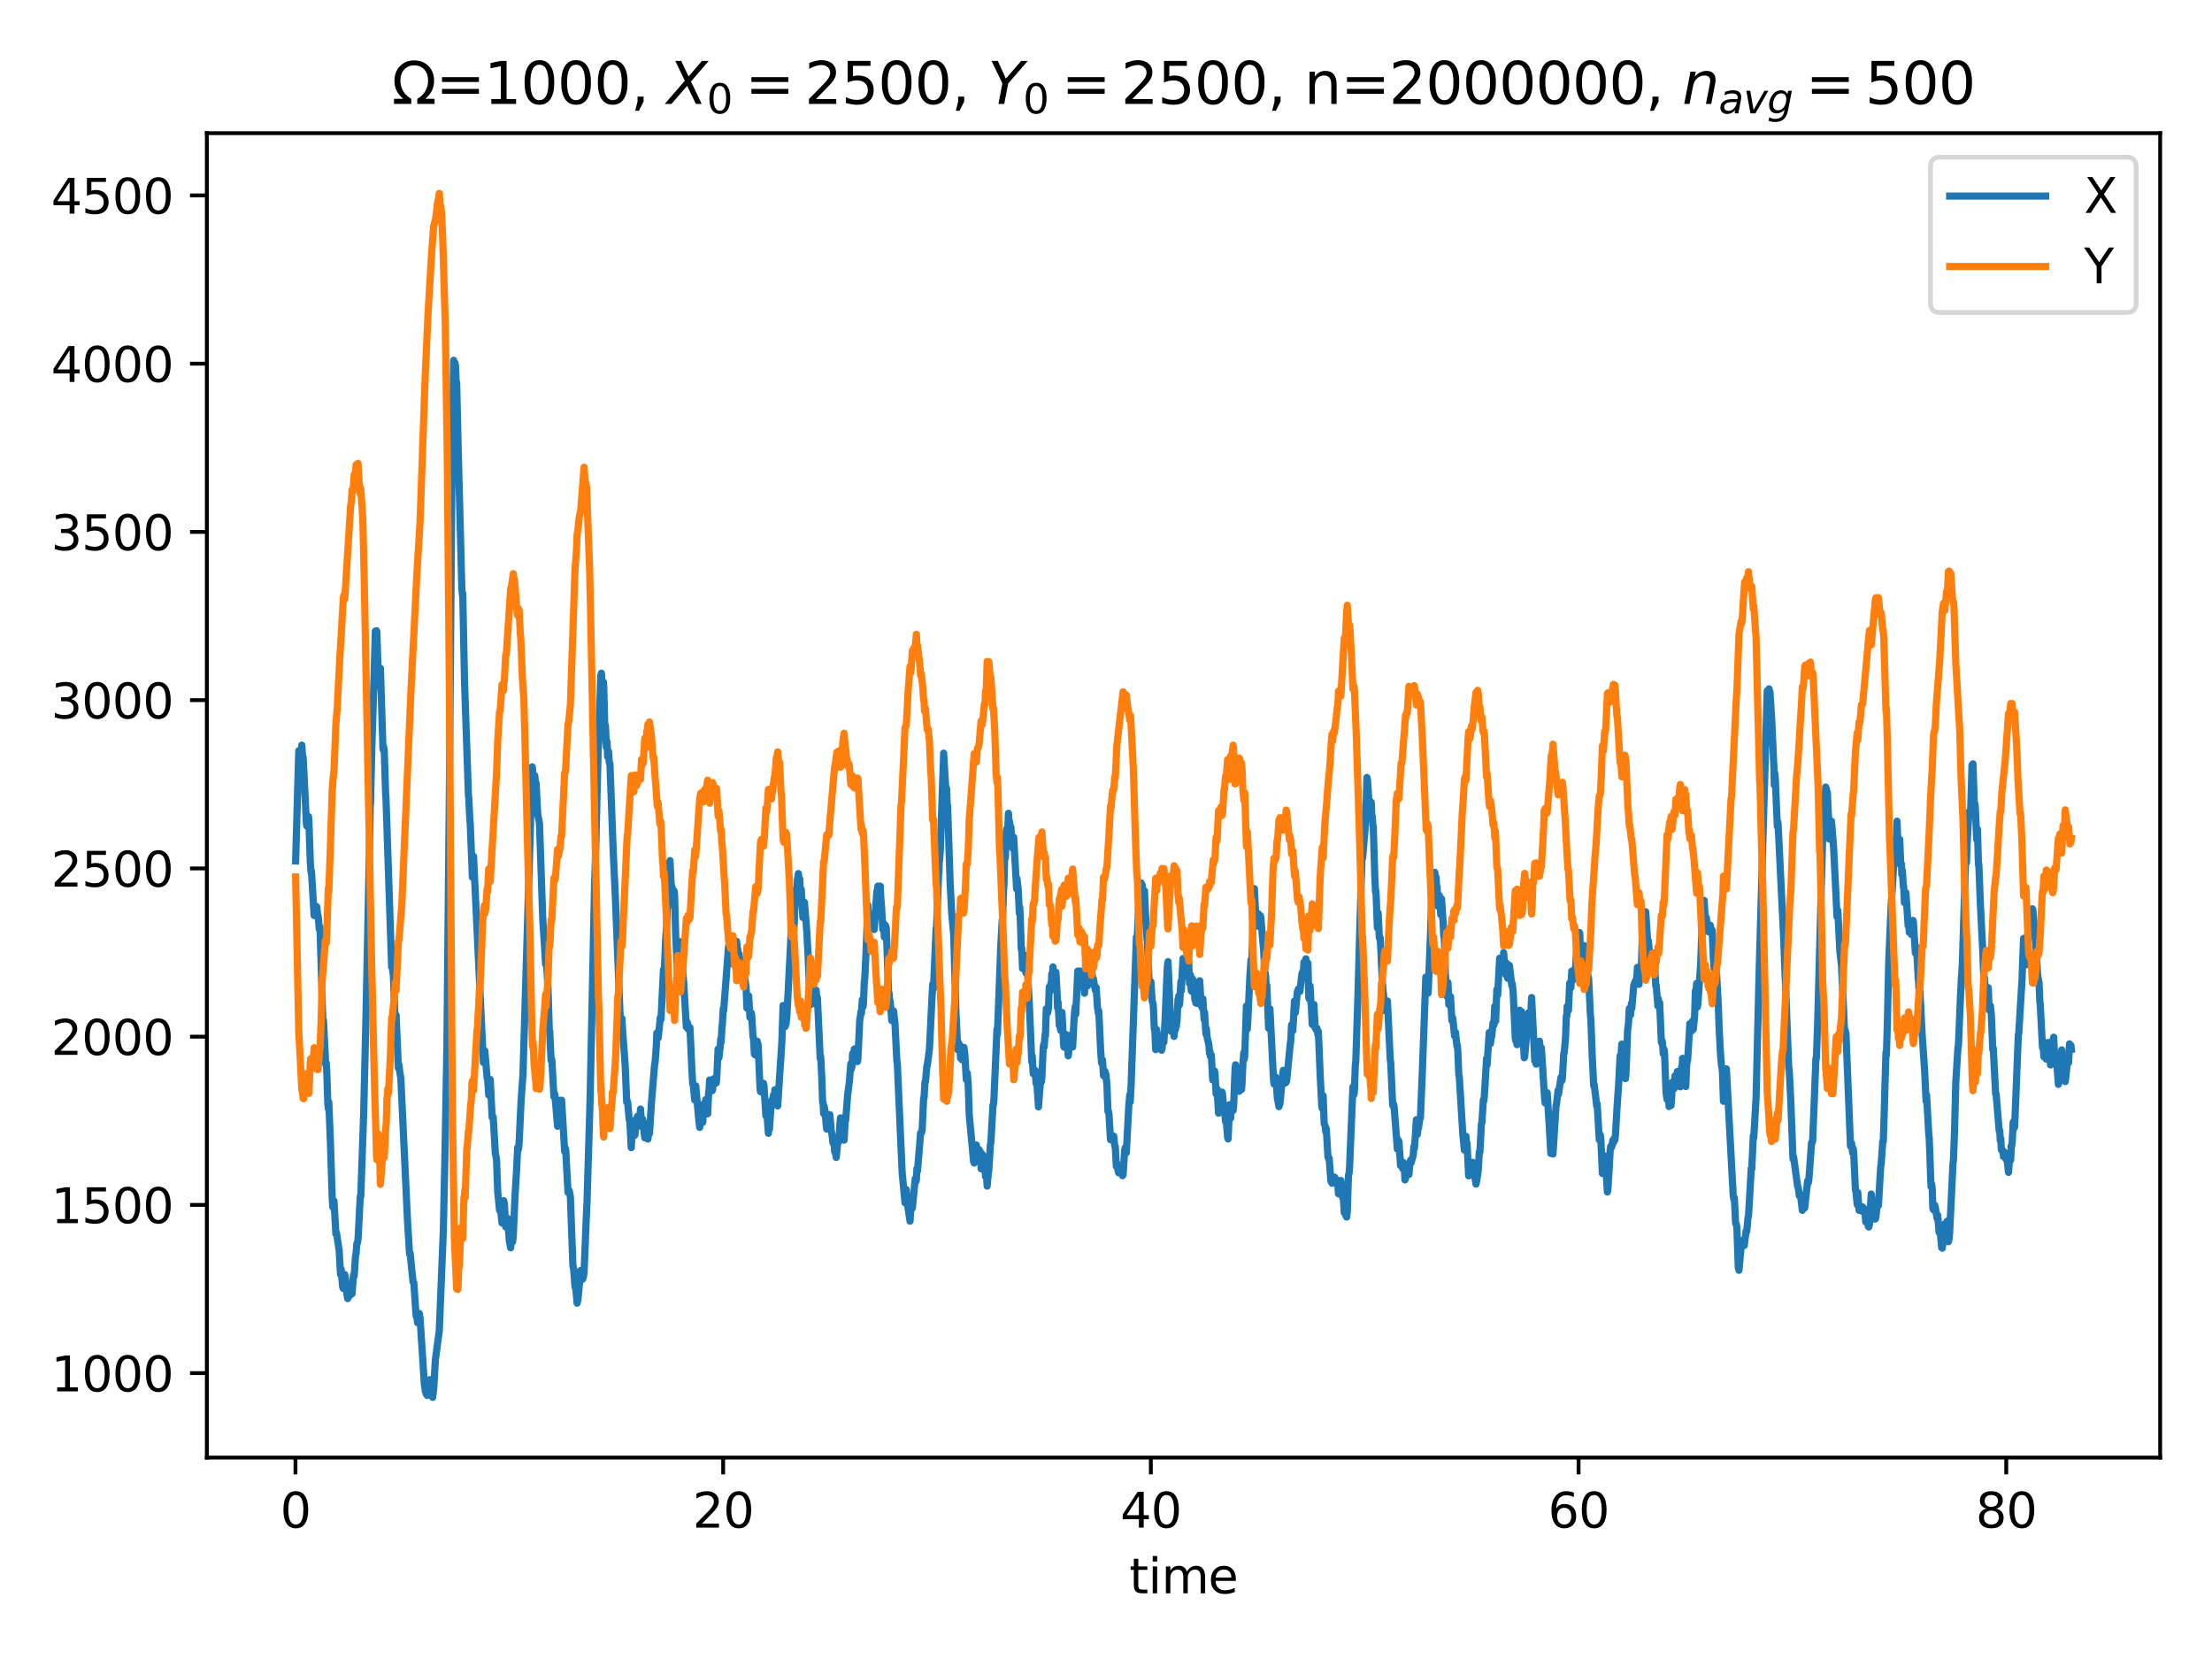 <?xml version="1.0" encoding="utf-8" standalone="no"?>
<!DOCTYPE svg PUBLIC "-//W3C//DTD SVG 1.1//EN"
  "http://www.w3.org/Graphics/SVG/1.1/DTD/svg11.dtd">
<svg xmlns:xlink="http://www.w3.org/1999/xlink" width="460.8pt" height="345.6pt" viewBox="0 0 460.8 345.6" xmlns="http://www.w3.org/2000/svg" version="1.1">
 <defs>
  <style type="text/css">*{stroke-linejoin: round; stroke-linecap: butt}</style>
 </defs>
 <g id="figure_1">
  <g id="patch_1">
   <path d="M 0 345.6 
L 460.8 345.6 
L 460.8 0 
L 0 0 
z
" style="fill: #ffffff"/>
  </g>
  <g id="axes_1">
   <g id="patch_2">
    <path d="M 43.09 303.64 
L 450 303.64 
L 450 27.744 
L 43.09 27.744 
z
" style="fill: #ffffff"/>
   </g>
   <g id="matplotlib.axis_1">
    <g id="xtick_1">
     <g id="line2d_1">
      <defs>
       <path id="m5b1a9e0fa9" d="M 0 0 
L 0 3.5 
" style="stroke: #000000; stroke-width: 0.8"/>
      </defs>
      <g>
       <use xlink:href="#m5b1a9e0fa9" x="61.55" y="303.64" style="stroke: #000000; stroke-width: 0.8"/>
      </g>
     </g>
     <g id="text_1">
      <!-- 0 -->
      <g transform="translate(58.369 318.238) scale(0.1 -0.1)">
       <defs>
        <path id="DejaVuSans-30" d="M 2034 4250 
Q 1547 4250 1301 3770 
Q 1056 3291 1056 2328 
Q 1056 1369 1301 889 
Q 1547 409 2034 409 
Q 2525 409 2770 889 
Q 3016 1369 3016 2328 
Q 3016 3291 2770 3770 
Q 2525 4250 2034 4250 
z
M 2034 4750 
Q 2819 4750 3233 4129 
Q 3647 3509 3647 2328 
Q 3647 1150 3233 529 
Q 2819 -91 2034 -91 
Q 1250 -91 836 529 
Q 422 1150 422 2328 
Q 422 3509 836 4129 
Q 1250 4750 2034 4750 
z
" transform="scale(0.016)"/>
       </defs>
       <use xlink:href="#DejaVuSans-30"/>
      </g>
     </g>
    </g>
    <g id="xtick_2">
     <g id="line2d_2">
      <g>
       <use xlink:href="#m5b1a9e0fa9" x="150.647" y="303.64" style="stroke: #000000; stroke-width: 0.8"/>
      </g>
     </g>
     <g id="text_2">
      <!-- 20 -->
      <g transform="translate(144.285 318.238) scale(0.1 -0.1)">
       <defs>
        <path id="DejaVuSans-32" d="M 1228 531 
L 3431 531 
L 3431 0 
L 469 0 
L 469 531 
Q 828 903 1448 1529 
Q 2069 2156 2228 2338 
Q 2531 2678 2651 2914 
Q 2772 3150 2772 3378 
Q 2772 3750 2511 3984 
Q 2250 4219 1831 4219 
Q 1534 4219 1204 4116 
Q 875 4013 500 3803 
L 500 4441 
Q 881 4594 1212 4672 
Q 1544 4750 1819 4750 
Q 2544 4750 2975 4387 
Q 3406 4025 3406 3419 
Q 3406 3131 3298 2873 
Q 3191 2616 2906 2266 
Q 2828 2175 2409 1742 
Q 1991 1309 1228 531 
z
" transform="scale(0.016)"/>
       </defs>
       <use xlink:href="#DejaVuSans-32"/>
       <use xlink:href="#DejaVuSans-30" transform="translate(63.623 0)"/>
      </g>
     </g>
    </g>
    <g id="xtick_3">
     <g id="line2d_3">
      <g>
       <use xlink:href="#m5b1a9e0fa9" x="239.744" y="303.64" style="stroke: #000000; stroke-width: 0.8"/>
      </g>
     </g>
     <g id="text_3">
      <!-- 40 -->
      <g transform="translate(233.381 318.238) scale(0.1 -0.1)">
       <defs>
        <path id="DejaVuSans-34" d="M 2419 4116 
L 825 1625 
L 2419 1625 
L 2419 4116 
z
M 2253 4666 
L 3047 4666 
L 3047 1625 
L 3713 1625 
L 3713 1100 
L 3047 1100 
L 3047 0 
L 2419 0 
L 2419 1100 
L 313 1100 
L 313 1709 
L 2253 4666 
z
" transform="scale(0.016)"/>
       </defs>
       <use xlink:href="#DejaVuSans-34"/>
       <use xlink:href="#DejaVuSans-30" transform="translate(63.623 0)"/>
      </g>
     </g>
    </g>
    <g id="xtick_4">
     <g id="line2d_4">
      <g>
       <use xlink:href="#m5b1a9e0fa9" x="328.841" y="303.64" style="stroke: #000000; stroke-width: 0.8"/>
      </g>
     </g>
     <g id="text_4">
      <!-- 60 -->
      <g transform="translate(322.478 318.238) scale(0.1 -0.1)">
       <defs>
        <path id="DejaVuSans-36" d="M 2113 2584 
Q 1688 2584 1439 2293 
Q 1191 2003 1191 1497 
Q 1191 994 1439 701 
Q 1688 409 2113 409 
Q 2538 409 2786 701 
Q 3034 994 3034 1497 
Q 3034 2003 2786 2293 
Q 2538 2584 2113 2584 
z
M 3366 4563 
L 3366 3988 
Q 3128 4100 2886 4159 
Q 2644 4219 2406 4219 
Q 1781 4219 1451 3797 
Q 1122 3375 1075 2522 
Q 1259 2794 1537 2939 
Q 1816 3084 2150 3084 
Q 2853 3084 3261 2657 
Q 3669 2231 3669 1497 
Q 3669 778 3244 343 
Q 2819 -91 2113 -91 
Q 1303 -91 875 529 
Q 447 1150 447 2328 
Q 447 3434 972 4092 
Q 1497 4750 2381 4750 
Q 2619 4750 2861 4703 
Q 3103 4656 3366 4563 
z
" transform="scale(0.016)"/>
       </defs>
       <use xlink:href="#DejaVuSans-36"/>
       <use xlink:href="#DejaVuSans-30" transform="translate(63.623 0)"/>
      </g>
     </g>
    </g>
    <g id="xtick_5">
     <g id="line2d_5">
      <g>
       <use xlink:href="#m5b1a9e0fa9" x="417.938" y="303.64" style="stroke: #000000; stroke-width: 0.8"/>
      </g>
     </g>
     <g id="text_5">
      <!-- 80 -->
      <g transform="translate(411.575 318.238) scale(0.1 -0.1)">
       <defs>
        <path id="DejaVuSans-38" d="M 2034 2216 
Q 1584 2216 1326 1975 
Q 1069 1734 1069 1313 
Q 1069 891 1326 650 
Q 1584 409 2034 409 
Q 2484 409 2743 651 
Q 3003 894 3003 1313 
Q 3003 1734 2745 1975 
Q 2488 2216 2034 2216 
z
M 1403 2484 
Q 997 2584 770 2862 
Q 544 3141 544 3541 
Q 544 4100 942 4425 
Q 1341 4750 2034 4750 
Q 2731 4750 3128 4425 
Q 3525 4100 3525 3541 
Q 3525 3141 3298 2862 
Q 3072 2584 2669 2484 
Q 3125 2378 3379 2068 
Q 3634 1759 3634 1313 
Q 3634 634 3220 271 
Q 2806 -91 2034 -91 
Q 1263 -91 848 271 
Q 434 634 434 1313 
Q 434 1759 690 2068 
Q 947 2378 1403 2484 
z
M 1172 3481 
Q 1172 3119 1398 2916 
Q 1625 2713 2034 2713 
Q 2441 2713 2670 2916 
Q 2900 3119 2900 3481 
Q 2900 3844 2670 4047 
Q 2441 4250 2034 4250 
Q 1625 4250 1398 4047 
Q 1172 3844 1172 3481 
z
" transform="scale(0.016)"/>
       </defs>
       <use xlink:href="#DejaVuSans-38"/>
       <use xlink:href="#DejaVuSans-30" transform="translate(63.623 0)"/>
      </g>
     </g>
    </g>
    <g id="text_6">
     <!-- time -->
     <g transform="translate(235.249 331.917) scale(0.1 -0.1)">
      <defs>
       <path id="DejaVuSans-74" d="M 1172 4494 
L 1172 3500 
L 2356 3500 
L 2356 3053 
L 1172 3053 
L 1172 1153 
Q 1172 725 1289 603 
Q 1406 481 1766 481 
L 2356 481 
L 2356 0 
L 1766 0 
Q 1100 0 847 248 
Q 594 497 594 1153 
L 594 3053 
L 172 3053 
L 172 3500 
L 594 3500 
L 594 4494 
L 1172 4494 
z
" transform="scale(0.016)"/>
       <path id="DejaVuSans-69" d="M 603 3500 
L 1178 3500 
L 1178 0 
L 603 0 
L 603 3500 
z
M 603 4863 
L 1178 4863 
L 1178 4134 
L 603 4134 
L 603 4863 
z
" transform="scale(0.016)"/>
       <path id="DejaVuSans-6d" d="M 3328 2828 
Q 3544 3216 3844 3400 
Q 4144 3584 4550 3584 
Q 5097 3584 5394 3201 
Q 5691 2819 5691 2113 
L 5691 0 
L 5113 0 
L 5113 2094 
Q 5113 2597 4934 2840 
Q 4756 3084 4391 3084 
Q 3944 3084 3684 2787 
Q 3425 2491 3425 1978 
L 3425 0 
L 2847 0 
L 2847 2094 
Q 2847 2600 2669 2842 
Q 2491 3084 2119 3084 
Q 1678 3084 1418 2786 
Q 1159 2488 1159 1978 
L 1159 0 
L 581 0 
L 581 3500 
L 1159 3500 
L 1159 2956 
Q 1356 3278 1631 3431 
Q 1906 3584 2284 3584 
Q 2666 3584 2933 3390 
Q 3200 3197 3328 2828 
z
" transform="scale(0.016)"/>
       <path id="DejaVuSans-65" d="M 3597 1894 
L 3597 1613 
L 953 1613 
Q 991 1019 1311 708 
Q 1631 397 2203 397 
Q 2534 397 2845 478 
Q 3156 559 3463 722 
L 3463 178 
Q 3153 47 2828 -22 
Q 2503 -91 2169 -91 
Q 1331 -91 842 396 
Q 353 884 353 1716 
Q 353 2575 817 3079 
Q 1281 3584 2069 3584 
Q 2775 3584 3186 3129 
Q 3597 2675 3597 1894 
z
M 3022 2063 
Q 3016 2534 2758 2815 
Q 2500 3097 2075 3097 
Q 1594 3097 1305 2825 
Q 1016 2553 972 2059 
L 3022 2063 
z
" transform="scale(0.016)"/>
      </defs>
      <use xlink:href="#DejaVuSans-74"/>
      <use xlink:href="#DejaVuSans-69" transform="translate(39.209 0)"/>
      <use xlink:href="#DejaVuSans-6d" transform="translate(66.992 0)"/>
      <use xlink:href="#DejaVuSans-65" transform="translate(164.404 0)"/>
     </g>
    </g>
   </g>
   <g id="matplotlib.axis_2">
    <g id="ytick_1">
     <g id="line2d_6">
      <defs>
       <path id="mce7ca395d1" d="M 0 0 
L -3.5 0 
" style="stroke: #000000; stroke-width: 0.8"/>
      </defs>
      <g>
       <use xlink:href="#mce7ca395d1" x="43.09" y="286.05" style="stroke: #000000; stroke-width: 0.8"/>
      </g>
     </g>
     <g id="text_7">
      <!-- 1000 -->
      <g transform="translate(10.64 289.849) scale(0.1 -0.1)">
       <defs>
        <path id="DejaVuSans-31" d="M 794 531 
L 1825 531 
L 1825 4091 
L 703 3866 
L 703 4441 
L 1819 4666 
L 2450 4666 
L 2450 531 
L 3481 531 
L 3481 0 
L 794 0 
L 794 531 
z
" transform="scale(0.016)"/>
       </defs>
       <use xlink:href="#DejaVuSans-31"/>
       <use xlink:href="#DejaVuSans-30" transform="translate(63.623 0)"/>
       <use xlink:href="#DejaVuSans-30" transform="translate(127.246 0)"/>
       <use xlink:href="#DejaVuSans-30" transform="translate(190.869 0)"/>
      </g>
     </g>
    </g>
    <g id="ytick_2">
     <g id="line2d_7">
      <g>
       <use xlink:href="#mce7ca395d1" x="43.09" y="251.001" style="stroke: #000000; stroke-width: 0.8"/>
      </g>
     </g>
     <g id="text_8">
      <!-- 1500 -->
      <g transform="translate(10.64 254.801) scale(0.1 -0.1)">
       <defs>
        <path id="DejaVuSans-35" d="M 691 4666 
L 3169 4666 
L 3169 4134 
L 1269 4134 
L 1269 2991 
Q 1406 3038 1543 3061 
Q 1681 3084 1819 3084 
Q 2600 3084 3056 2656 
Q 3513 2228 3513 1497 
Q 3513 744 3044 326 
Q 2575 -91 1722 -91 
Q 1428 -91 1123 -41 
Q 819 9 494 109 
L 494 744 
Q 775 591 1075 516 
Q 1375 441 1709 441 
Q 2250 441 2565 725 
Q 2881 1009 2881 1497 
Q 2881 1984 2565 2268 
Q 2250 2553 1709 2553 
Q 1456 2553 1204 2497 
Q 953 2441 691 2322 
L 691 4666 
z
" transform="scale(0.016)"/>
       </defs>
       <use xlink:href="#DejaVuSans-31"/>
       <use xlink:href="#DejaVuSans-35" transform="translate(63.623 0)"/>
       <use xlink:href="#DejaVuSans-30" transform="translate(127.246 0)"/>
       <use xlink:href="#DejaVuSans-30" transform="translate(190.869 0)"/>
      </g>
     </g>
    </g>
    <g id="ytick_3">
     <g id="line2d_8">
      <g>
       <use xlink:href="#mce7ca395d1" x="43.09" y="215.953" style="stroke: #000000; stroke-width: 0.8"/>
      </g>
     </g>
     <g id="text_9">
      <!-- 2000 -->
      <g transform="translate(10.64 219.752) scale(0.1 -0.1)">
       <use xlink:href="#DejaVuSans-32"/>
       <use xlink:href="#DejaVuSans-30" transform="translate(63.623 0)"/>
       <use xlink:href="#DejaVuSans-30" transform="translate(127.246 0)"/>
       <use xlink:href="#DejaVuSans-30" transform="translate(190.869 0)"/>
      </g>
     </g>
    </g>
    <g id="ytick_4">
     <g id="line2d_9">
      <g>
       <use xlink:href="#mce7ca395d1" x="43.09" y="180.905" style="stroke: #000000; stroke-width: 0.8"/>
      </g>
     </g>
     <g id="text_10">
      <!-- 2500 -->
      <g transform="translate(10.64 184.704) scale(0.1 -0.1)">
       <use xlink:href="#DejaVuSans-32"/>
       <use xlink:href="#DejaVuSans-35" transform="translate(63.623 0)"/>
       <use xlink:href="#DejaVuSans-30" transform="translate(127.246 0)"/>
       <use xlink:href="#DejaVuSans-30" transform="translate(190.869 0)"/>
      </g>
     </g>
    </g>
    <g id="ytick_5">
     <g id="line2d_10">
      <g>
       <use xlink:href="#mce7ca395d1" x="43.09" y="145.856" style="stroke: #000000; stroke-width: 0.8"/>
      </g>
     </g>
     <g id="text_11">
      <!-- 3000 -->
      <g transform="translate(10.64 149.655) scale(0.1 -0.1)">
       <defs>
        <path id="DejaVuSans-33" d="M 2597 2516 
Q 3050 2419 3304 2112 
Q 3559 1806 3559 1356 
Q 3559 666 3084 287 
Q 2609 -91 1734 -91 
Q 1441 -91 1130 -33 
Q 819 25 488 141 
L 488 750 
Q 750 597 1062 519 
Q 1375 441 1716 441 
Q 2309 441 2620 675 
Q 2931 909 2931 1356 
Q 2931 1769 2642 2001 
Q 2353 2234 1838 2234 
L 1294 2234 
L 1294 2753 
L 1863 2753 
Q 2328 2753 2575 2939 
Q 2822 3125 2822 3475 
Q 2822 3834 2567 4026 
Q 2313 4219 1838 4219 
Q 1578 4219 1281 4162 
Q 984 4106 628 3988 
L 628 4550 
Q 988 4650 1302 4700 
Q 1616 4750 1894 4750 
Q 2613 4750 3031 4423 
Q 3450 4097 3450 3541 
Q 3450 3153 3228 2886 
Q 3006 2619 2597 2516 
z
" transform="scale(0.016)"/>
       </defs>
       <use xlink:href="#DejaVuSans-33"/>
       <use xlink:href="#DejaVuSans-30" transform="translate(63.623 0)"/>
       <use xlink:href="#DejaVuSans-30" transform="translate(127.246 0)"/>
       <use xlink:href="#DejaVuSans-30" transform="translate(190.869 0)"/>
      </g>
     </g>
    </g>
    <g id="ytick_6">
     <g id="line2d_11">
      <g>
       <use xlink:href="#mce7ca395d1" x="43.09" y="110.808" style="stroke: #000000; stroke-width: 0.8"/>
      </g>
     </g>
     <g id="text_12">
      <!-- 3500 -->
      <g transform="translate(10.64 114.607) scale(0.1 -0.1)">
       <use xlink:href="#DejaVuSans-33"/>
       <use xlink:href="#DejaVuSans-35" transform="translate(63.623 0)"/>
       <use xlink:href="#DejaVuSans-30" transform="translate(127.246 0)"/>
       <use xlink:href="#DejaVuSans-30" transform="translate(190.869 0)"/>
      </g>
     </g>
    </g>
    <g id="ytick_7">
     <g id="line2d_12">
      <g>
       <use xlink:href="#mce7ca395d1" x="43.09" y="75.759" style="stroke: #000000; stroke-width: 0.8"/>
      </g>
     </g>
     <g id="text_13">
      <!-- 4000 -->
      <g transform="translate(10.64 79.559) scale(0.1 -0.1)">
       <use xlink:href="#DejaVuSans-34"/>
       <use xlink:href="#DejaVuSans-30" transform="translate(63.623 0)"/>
       <use xlink:href="#DejaVuSans-30" transform="translate(127.246 0)"/>
       <use xlink:href="#DejaVuSans-30" transform="translate(190.869 0)"/>
      </g>
     </g>
    </g>
    <g id="ytick_8">
     <g id="line2d_13">
      <g>
       <use xlink:href="#mce7ca395d1" x="43.09" y="40.711" style="stroke: #000000; stroke-width: 0.8"/>
      </g>
     </g>
     <g id="text_14">
      <!-- 4500 -->
      <g transform="translate(10.64 44.51) scale(0.1 -0.1)">
       <use xlink:href="#DejaVuSans-34"/>
       <use xlink:href="#DejaVuSans-35" transform="translate(63.623 0)"/>
       <use xlink:href="#DejaVuSans-30" transform="translate(127.246 0)"/>
       <use xlink:href="#DejaVuSans-30" transform="translate(190.869 0)"/>
      </g>
     </g>
    </g>
   </g>
   <g id="line2d_14">
    <path d="M 61.586 179.344 
L 62.238 156.398 
L 62.299 156.543 
L 62.481 157.554 
L 62.614 156.47 
L 62.68 156.788 
L 62.743 157.331 
L 62.87 155.216 
L 63.072 158.213 
L 63.138 157.708 
L 63.337 161.375 
L 63.828 171.497 
L 63.9 172.082 
L 64.045 170.606 
L 64.121 171.614 
L 64.194 171.346 
L 64.272 170.1 
L 64.345 170.953 
L 64.641 179.569 
L 64.792 181.704 
L 64.874 181.415 
L 65.436 190.718 
L 65.603 190.102 
L 65.928 188.824 
L 66.015 189.002 
L 66.175 190.917 
L 66.259 190.75 
L 66.339 191.394 
L 66.505 193.565 
L 66.581 193.048 
L 66.66 193.082 
L 67.283 213.719 
L 67.382 212.554 
L 67.853 221.752 
L 67.959 221.407 
L 68.065 223.119 
L 68.29 229.893 
L 68.398 230.968 
L 68.498 229.61 
L 68.825 237.833 
L 69.204 249.456 
L 69.335 251.501 
L 69.583 250.205 
L 69.968 257.066 
L 70.104 256.826 
L 70.655 260.51 
L 70.935 265.498 
L 71.074 264.408 
L 71.379 268.115 
L 71.526 268.422 
L 71.676 267.653 
L 71.82 265.509 
L 71.964 266.337 
L 72.278 269.647 
L 72.436 270.524 
L 72.588 269.474 
L 72.885 269.882 
L 73.192 267.827 
L 73.338 269.517 
L 73.632 265.628 
L 73.782 265.841 
L 74.059 261.601 
L 74.188 261.102 
L 74.323 259.098 
L 74.457 258.936 
L 74.585 258.167 
L 75.048 249.246 
L 75.158 249.218 
L 75.768 231.691 
L 76.288 209.545 
L 76.867 181.341 
L 77.127 167.922 
L 77.187 167.322 
L 77.437 156.653 
L 77.554 152.761 
L 77.729 147.364 
L 78.195 131.466 
L 78.255 133.556 
L 78.377 132.957 
L 78.439 131.395 
L 78.498 131.538 
L 78.862 142.902 
L 78.926 141.349 
L 78.989 142.096 
L 79.053 141.551 
L 79.121 141.846 
L 79.246 139.203 
L 79.772 155.822 
L 79.844 156.255 
L 79.915 155.52 
L 80.05 156.387 
L 80.33 165.316 
L 80.399 166.093 
L 81.586 201.454 
L 81.68 201.198 
L 81.951 203.209 
L 82.327 213.335 
L 82.421 212.854 
L 82.512 211.461 
L 82.995 222.489 
L 83.098 221.737 
L 83.295 223.438 
L 83.499 224.569 
L 84.913 254.747 
L 85.324 261.275 
L 85.458 261.14 
L 85.744 264.2 
L 86.05 267.081 
L 86.206 267.198 
L 86.678 274.118 
L 86.836 274.372 
L 87.006 275.561 
L 87.178 275.37 
L 87.34 273.62 
L 87.506 274.597 
L 88.385 288.146 
L 88.586 289.693 
L 88.795 290.388 
L 89.004 290.69 
L 89.189 290.475 
L 89.379 290.487 
L 89.557 287.401 
L 89.738 287.693 
L 90.131 291.099 
L 90.34 289.312 
L 90.704 283.202 
L 91.199 279.492 
L 91.508 277.259 
L 92.354 256.362 
L 92.67 241.895 
L 93.097 218.26 
L 93.615 164.468 
L 94.157 97.095 
L 94.511 75.05 
L 94.556 76.031 
L 94.599 77.537 
L 94.691 77.236 
L 94.785 75.613 
L 94.833 76.063 
L 94.881 76.069 
L 95.08 80.762 
L 95.128 79.762 
L 95.477 94.809 
L 95.689 102.753 
L 96.212 122.708 
L 96.335 123.971 
L 96.396 123.646 
L 96.771 142.094 
L 97.585 165.722 
L 97.657 166.294 
L 97.88 170.93 
L 97.953 171.478 
L 98.411 182.762 
L 98.648 178.382 
L 100.693 221.324 
L 100.792 221.105 
L 100.895 220.652 
L 100.993 218.89 
L 101.489 224.678 
L 101.592 224.824 
L 101.806 228.122 
L 102.012 225.733 
L 102.119 224.884 
L 102.528 232.787 
L 102.643 232.518 
L 102.752 232.836 
L 103.198 240.402 
L 103.319 240.809 
L 103.44 241.711 
L 103.688 248.374 
L 104.068 252.147 
L 104.195 250.937 
L 104.576 254.783 
L 104.831 250.598 
L 104.956 250.135 
L 105.081 250.813 
L 105.343 255.582 
L 105.477 254.459 
L 105.592 254.948 
L 105.718 253.782 
L 106.121 258.63 
L 106.381 259.959 
L 106.509 257.993 
L 106.783 258.704 
L 106.926 257.419 
L 107.283 249.211 
L 107.623 243.586 
L 107.841 239.039 
L 107.941 239.548 
L 108.047 239.108 
L 108.162 237.598 
L 108.571 228.975 
L 108.945 223.839 
L 110.87 159.745 
L 110.935 160.069 
L 111.067 164.391 
L 111.134 163.06 
L 111.201 163.611 
L 111.333 161.624 
L 111.399 161.579 
L 111.605 163.884 
L 111.674 163.108 
L 112.023 169.694 
L 112.382 171.488 
L 112.609 178.17 
L 113.062 191.382 
L 113.479 197.867 
L 113.655 200.909 
L 113.737 198.609 
L 114.16 205.862 
L 114.424 214.524 
L 114.517 214.788 
L 114.796 220.888 
L 114.89 220.53 
L 114.984 221.054 
L 115.392 228.475 
L 115.496 227.764 
L 115.604 228.142 
L 116.152 234.623 
L 116.373 230.736 
L 116.475 230.884 
L 116.575 229.23 
L 116.678 229.988 
L 116.783 229.872 
L 116.99 229.192 
L 117.403 236.065 
L 117.627 239.887 
L 117.742 239.104 
L 117.854 239.592 
L 118.322 248.397 
L 118.582 248.045 
L 118.823 249.323 
L 119.08 256.397 
L 119.351 263.68 
L 119.491 264.256 
L 119.789 268.146 
L 119.942 268.332 
L 120.229 271.477 
L 120.393 270.745 
L 120.973 264.651 
L 121.119 265.263 
L 121.262 266.558 
L 121.406 266.414 
L 121.544 265.954 
L 121.673 265.01 
L 122.07 255.185 
L 122.295 250.16 
L 122.921 229.21 
L 123.857 184.397 
L 124.119 176.125 
L 124.615 155.935 
L 124.737 154.561 
L 125.157 140.606 
L 125.219 141.888 
L 125.28 140.24 
L 125.34 140.674 
L 125.397 142.928 
L 125.457 142.085 
L 125.579 142.884 
L 125.638 142.803 
L 125.7 142.085 
L 125.76 142.723 
L 126.005 151.975 
L 126.065 151.085 
L 126.126 151.098 
L 126.323 155.667 
L 126.388 155.342 
L 126.453 154.451 
L 126.582 157.637 
L 126.649 157.477 
L 126.718 157.341 
L 126.786 156.586 
L 126.922 158.861 
L 126.991 158.861 
L 127.056 159.036 
L 127.724 176.827 
L 128.198 187.092 
L 129.157 211.051 
L 129.359 213.961 
L 129.559 212.182 
L 129.741 215.335 
L 130.038 219.148 
L 130.241 222.117 
L 130.555 229.602 
L 130.653 229.296 
L 130.753 229.566 
L 131.072 233.247 
L 131.177 233.082 
L 131.499 239.078 
L 131.723 235.146 
L 131.829 235.999 
L 132.043 233.683 
L 132.258 236.473 
L 132.474 233.966 
L 132.578 233.123 
L 132.682 233.507 
L 132.792 232.558 
L 133.219 233.858 
L 133.431 231.027 
L 133.646 234.705 
L 133.868 233.133 
L 134.32 237.03 
L 134.537 234.162 
L 134.748 236.721 
L 134.862 236.539 
L 134.973 237.288 
L 135.079 236.26 
L 135.184 236.28 
L 135.293 236.168 
L 135.592 231.476 
L 135.797 228.612 
L 136.371 221.708 
L 136.467 221.369 
L 136.74 217.615 
L 136.832 215.187 
L 136.925 215.322 
L 137.102 216.238 
L 137.365 213.825 
L 137.541 212 
L 137.703 212.345 
L 138.208 201.963 
L 138.288 202.715 
L 138.367 202.683 
L 138.688 195.197 
L 138.845 193.312 
L 139.066 187.334 
L 139.142 187.055 
L 139.29 183.467 
L 139.498 179.977 
L 139.575 179.268 
L 139.81 184.088 
L 139.887 184.497 
L 140.043 186.825 
L 140.123 185.129 
L 140.282 188.657 
L 140.444 185.626 
L 140.526 186.593 
L 140.772 195.283 
L 141.176 203.093 
L 141.256 201.845 
L 141.426 200.993 
L 141.517 199.207 
L 141.603 199.522 
L 141.684 198.815 
L 141.767 196.175 
L 141.847 197.133 
L 142.092 200.798 
L 142.427 204.66 
L 142.977 213.951 
L 143.071 212.87 
L 143.161 212.964 
L 143.249 213.24 
L 143.345 214.366 
L 143.539 213.917 
L 143.633 214.364 
L 143.731 214.081 
L 144.111 222.33 
L 144.306 225.829 
L 144.414 225.931 
L 144.725 229.155 
L 144.93 226.188 
L 145.548 233.041 
L 145.76 234.86 
L 145.867 233.863 
L 145.973 233.927 
L 146.192 232.201 
L 146.296 232.644 
L 146.397 233.797 
L 146.607 229.949 
L 146.707 230.676 
L 146.805 229.731 
L 146.91 230.403 
L 147.014 229.069 
L 147.116 229.43 
L 147.326 231.588 
L 147.423 232.026 
L 147.622 227.642 
L 147.722 226.913 
L 147.822 224.971 
L 147.92 225.068 
L 148.125 227.047 
L 148.221 226.911 
L 148.318 227.236 
L 148.417 227.144 
L 148.717 224.704 
L 148.911 225.44 
L 149.013 225.153 
L 149.212 225.599 
L 149.306 224.711 
L 149.59 218.557 
L 149.774 220.315 
L 149.951 218.642 
L 150.036 218.22 
L 150.124 216.481 
L 150.224 217.084 
L 150.398 213.943 
L 150.482 213.455 
L 150.662 210.116 
L 150.755 210.528 
L 151.771 197.12 
L 151.858 196.755 
L 151.942 196.988 
L 152.026 196.413 
L 152.109 196.508 
L 152.189 196.569 
L 152.267 196.991 
L 152.438 199.361 
L 152.527 198.82 
L 152.695 200.794 
L 152.781 198.888 
L 152.861 199.232 
L 153.107 196.838 
L 153.281 199.132 
L 153.447 196.09 
L 153.62 197.821 
L 153.703 197.801 
L 153.785 199.6 
L 153.873 199.177 
L 153.963 198.684 
L 154.047 200.694 
L 154.134 200.118 
L 154.475 203.558 
L 154.728 199.891 
L 154.9 200.714 
L 155.071 203.347 
L 155.419 205.585 
L 155.597 210.016 
L 155.689 207.395 
L 155.781 208.007 
L 155.957 207.446 
L 156.221 211.961 
L 156.309 211.06 
L 156.403 211.253 
L 156.496 210.987 
L 156.586 211.411 
L 156.871 216.055 
L 156.968 216.202 
L 157.157 219.623 
L 157.248 219.505 
L 157.338 219.761 
L 157.433 219.488 
L 157.729 216.901 
L 157.928 217.615 
L 158.319 226.553 
L 158.423 227.407 
L 158.525 226.695 
L 158.623 227.481 
L 158.727 227.464 
L 159.043 225.667 
L 159.143 226.079 
L 159.55 232.452 
L 159.656 232.214 
L 159.758 231.882 
L 160.073 236.092 
L 160.18 234.187 
L 160.287 235.248 
L 160.503 232.026 
L 160.71 229.435 
L 160.808 229.16 
L 160.907 229.286 
L 161.111 228.18 
L 161.313 228.409 
L 161.413 227.011 
L 161.707 229.303 
L 161.806 228.799 
L 162.005 230.392 
L 162.874 217.073 
L 163.128 209.465 
L 163.216 209.871 
L 163.302 209.657 
L 163.569 213.833 
L 163.658 213.037 
L 163.745 213.346 
L 163.925 211.552 
L 164.916 192.269 
L 164.998 192.985 
L 165.159 194.759 
L 165.24 194.538 
L 165.316 194.791 
L 165.477 191.798 
L 165.634 187.171 
L 165.712 185.353 
L 165.792 185.731 
L 165.938 186.731 
L 166.083 183.493 
L 166.315 181.981 
L 166.536 183.529 
L 166.611 183.11 
L 166.768 187.976 
L 166.843 185.148 
L 166.923 185.321 
L 167.248 191.131 
L 167.326 190.45 
L 167.495 188.432 
L 167.579 187.965 
L 168.057 193.852 
L 168.308 198.455 
L 168.568 204.332 
L 168.751 209.361 
L 168.837 209.324 
L 169.01 207.289 
L 169.101 207.652 
L 169.194 208.616 
L 169.469 206.655 
L 169.56 206.232 
L 169.741 209.062 
L 169.83 208.672 
L 170.015 206.262 
L 170.194 208.35 
L 170.282 207.853 
L 170.862 220.518 
L 170.961 220.093 
L 171.162 223.811 
L 171.369 229.673 
L 171.472 229.708 
L 171.573 231.968 
L 171.68 230.45 
L 171.891 231.612 
L 172.111 234.313 
L 172.227 235.207 
L 172.433 233.65 
L 172.656 232.689 
L 172.763 233.578 
L 172.871 232.203 
L 173.188 235.807 
L 173.299 236.134 
L 173.521 238.1 
L 173.635 237.444 
L 173.75 237.742 
L 173.866 239.874 
L 173.973 239.763 
L 174.205 241.116 
L 174.536 237.677 
L 174.646 237.731 
L 174.755 237.826 
L 174.982 233.954 
L 175.093 232.875 
L 175.196 233.266 
L 175.406 235.06 
L 175.507 235.254 
L 175.731 237.46 
L 175.843 237.518 
L 176.058 233.596 
L 176.166 233.419 
L 176.574 228.092 
L 176.959 225.184 
L 177.232 221.584 
L 177.325 222.773 
L 177.513 222.038 
L 177.605 219.5 
L 177.791 221.292 
L 177.977 218.512 
L 178.07 218.833 
L 178.162 220.694 
L 178.256 219.35 
L 178.537 221.135 
L 178.628 221.136 
L 178.716 220.629 
L 179.096 212.517 
L 179.184 212.105 
L 179.361 210.715 
L 179.455 211.084 
L 179.627 208.259 
L 179.793 209.701 
L 179.881 208.803 
L 180.051 204.484 
L 180.136 203.981 
L 180.384 199.066 
L 180.775 188.521 
L 180.935 191.687 
L 181.015 191.584 
L 181.093 192.303 
L 181.174 192.097 
L 181.249 191.723 
L 181.324 191.776 
L 181.402 191.546 
L 181.484 190.638 
L 181.72 191.94 
L 181.877 191.812 
L 182.027 193.143 
L 182.106 193.649 
L 182.659 185.666 
L 182.737 186.01 
L 182.888 184.581 
L 183.115 187.296 
L 183.357 184.591 
L 183.512 187.348 
L 183.665 189.17 
L 183.903 193.644 
L 183.987 193.638 
L 184.139 192.444 
L 184.221 195.201 
L 184.303 195.143 
L 184.472 192.802 
L 184.628 193.334 
L 185.145 207.918 
L 185.233 206.955 
L 185.325 208.757 
L 185.416 208.505 
L 185.505 209.259 
L 185.772 212.613 
L 185.962 211.58 
L 186.053 211.539 
L 186.146 210.605 
L 186.437 213.201 
L 186.831 220.991 
L 186.929 221.571 
L 187.933 244.238 
L 188.536 250.573 
L 188.787 247.808 
L 189.05 250.879 
L 189.573 254.395 
L 189.813 250.504 
L 189.938 251.831 
L 190.06 251.686 
L 190.665 245.522 
L 190.777 246.173 
L 190.897 245.829 
L 191.012 243.432 
L 191.132 243.939 
L 191.779 235.991 
L 191.883 236.158 
L 192.095 235.529 
L 192.406 228.717 
L 192.498 228.725 
L 192.691 225.37 
L 192.798 225.322 
L 193.074 222.109 
L 193.162 222.013 
L 193.618 218.523 
L 193.883 213.301 
L 194.054 209.663 
L 194.304 205.008 
L 194.384 206.079 
L 194.464 205.87 
L 195.01 193.43 
L 195.082 193.478 
L 195.523 182.283 
L 195.59 181.803 
L 195.659 179.256 
L 195.732 179.262 
L 195.882 177.154 
L 196.582 156.899 
L 197.053 164.806 
L 197.121 165.062 
L 197.188 164.194 
L 197.327 167.872 
L 197.402 167.828 
L 197.938 184.159 
L 198.262 190.308 
L 198.679 194.786 
L 199.137 210.88 
L 199.525 218.666 
L 199.62 217.112 
L 199.721 217.961 
L 199.819 217.907 
L 199.919 217.643 
L 200.11 220.46 
L 200.207 220.21 
L 200.305 218.756 
L 200.403 220.758 
L 200.499 219.069 
L 200.6 219.207 
L 200.704 219.279 
L 200.805 218.198 
L 201.004 219.783 
L 201.298 224.895 
L 201.5 223.524 
L 201.701 226.017 
L 201.908 232.21 
L 202.815 241.979 
L 202.939 242.279 
L 203.168 238.903 
L 203.282 239.779 
L 203.389 238.524 
L 203.497 240.633 
L 203.611 240.482 
L 203.828 239.606 
L 203.936 239.458 
L 204.272 240.042 
L 204.385 243.492 
L 204.506 242.452 
L 204.618 240.454 
L 204.732 240.623 
L 205.075 243.379 
L 205.184 243.057 
L 205.3 245.095 
L 205.416 243.291 
L 205.641 247.094 
L 205.87 244.525 
L 205.985 243.75 
L 206.322 238.434 
L 206.428 237.918 
L 206.85 230.212 
L 206.945 230.168 
L 207.047 229.078 
L 207.69 214.433 
L 207.78 215.429 
L 208.456 197.645 
L 208.773 191.714 
L 208.848 191.801 
L 209.075 185.209 
L 209.15 184.217 
L 209.292 178.249 
L 209.363 178.655 
L 209.436 178.716 
L 209.645 172.92 
L 209.718 172.642 
L 209.788 172.99 
L 209.856 172.761 
L 209.924 173.044 
L 210.074 169.415 
L 210.218 171.438 
L 210.289 171.12 
L 210.443 172.51 
L 210.516 172.36 
L 210.59 172.282 
L 210.807 175.951 
L 210.878 175.661 
L 211.024 176.807 
L 211.169 174.428 
L 211.777 185.177 
L 211.861 183.056 
L 211.937 183.763 
L 212.1 185.136 
L 212.348 190.223 
L 212.435 188.999 
L 212.593 192.801 
L 212.757 197.805 
L 212.844 197.546 
L 213.013 201.752 
L 213.181 199.504 
L 213.269 199.202 
L 213.358 200.206 
L 213.443 198.968 
L 213.618 200.001 
L 213.705 202.652 
L 213.794 202.583 
L 213.978 201.103 
L 214.436 209.279 
L 214.938 221.23 
L 215.035 220.017 
L 215.23 223.679 
L 215.328 223.015 
L 215.435 223.677 
L 215.531 222.937 
L 215.631 222.954 
L 215.839 225.733 
L 215.936 225.454 
L 216.036 226.147 
L 216.333 230.583 
L 216.541 227.845 
L 216.749 225.376 
L 216.845 225.069 
L 216.943 225.344 
L 217.044 224.438 
L 217.324 218.092 
L 217.418 217.595 
L 217.517 218.12 
L 217.703 215.481 
L 217.789 215.821 
L 217.963 210.153 
L 218.049 211.273 
L 218.139 210.559 
L 218.236 211.013 
L 218.418 209.962 
L 218.587 205.58 
L 218.673 205.797 
L 218.757 206.492 
L 218.923 204.782 
L 219.008 205.371 
L 219.094 202.889 
L 219.178 202.962 
L 219.268 202.741 
L 219.353 201.423 
L 219.528 204.05 
L 219.62 203.979 
L 219.797 202.72 
L 219.881 203.43 
L 219.966 202.538 
L 220.223 207.08 
L 220.309 209.95 
L 220.403 208.717 
L 220.674 213.586 
L 220.77 213.222 
L 220.952 214.652 
L 221.046 214.238 
L 221.135 214.437 
L 221.226 210.909 
L 221.595 217.938 
L 221.683 218.164 
L 221.971 215.451 
L 222.065 215.51 
L 222.251 215.866 
L 222.53 219.954 
L 222.624 219.236 
L 222.807 215.938 
L 222.898 216.84 
L 222.989 215.647 
L 223.259 217.121 
L 223.358 217.052 
L 223.455 218.114 
L 223.743 212.327 
L 223.916 210.17 
L 224.003 209.647 
L 224.092 211.326 
L 224.257 207.923 
L 224.522 202.298 
L 224.788 204.654 
L 224.96 202.264 
L 225.218 204.907 
L 225.306 205.156 
L 225.482 204.534 
L 225.656 205.771 
L 225.742 205.611 
L 225.83 204.982 
L 225.917 206.912 
L 226.184 200.578 
L 226.27 200.907 
L 226.522 205.416 
L 226.693 202.469 
L 226.779 202.983 
L 226.87 204.175 
L 227.044 202.958 
L 227.131 203.334 
L 227.22 202.81 
L 227.389 201.17 
L 227.66 204.68 
L 227.748 203.775 
L 228.099 205.872 
L 228.185 206.307 
L 228.362 205.741 
L 228.633 210.051 
L 228.723 210.283 
L 228.812 211.097 
L 228.905 210.669 
L 229.278 218.722 
L 229.47 221.405 
L 229.571 221.63 
L 229.675 220.829 
L 229.876 224.055 
L 230.083 223.042 
L 230.189 223.22 
L 230.295 224.504 
L 230.394 223.831 
L 230.598 226.102 
L 230.811 231.549 
L 230.916 231.526 
L 231.02 232.159 
L 231.343 237.427 
L 231.45 236.679 
L 231.563 237.289 
L 231.677 236.805 
L 231.893 237.025 
L 232.002 236.672 
L 232.216 238.644 
L 232.326 238.832 
L 232.553 242.982 
L 232.669 242.944 
L 232.788 243.199 
L 233.022 244.311 
L 233.369 242.706 
L 233.596 244.469 
L 233.714 244.328 
L 233.835 244.923 
L 233.955 244.738 
L 234.291 239.623 
L 234.406 239.078 
L 234.521 239.341 
L 234.632 240.13 
L 235.152 230.277 
L 235.342 228.097 
L 235.446 229.564 
L 235.636 225.85 
L 236.733 195.229 
L 236.808 195.383 
L 236.886 195.933 
L 237.342 186.048 
L 237.417 187.117 
L 237.494 187.355 
L 237.57 186.751 
L 237.723 183.927 
L 237.874 184.727 
L 237.955 184.374 
L 238.11 186.36 
L 238.183 185.894 
L 238.333 186.941 
L 238.411 185.57 
L 238.801 193.937 
L 238.962 195.705 
L 239.042 196.506 
L 239.478 207.108 
L 239.749 204.528 
L 240.021 208.54 
L 240.196 209.052 
L 240.284 210.027 
L 240.467 214.384 
L 240.559 214.344 
L 240.754 218.651 
L 240.947 214.487 
L 241.417 218.021 
L 241.507 217.282 
L 241.687 218.144 
L 241.787 217.788 
L 241.979 218.782 
L 242.077 218.424 
L 242.272 216.489 
L 242.363 216.239 
L 242.457 217.112 
L 242.726 212.017 
L 243.16 201.56 
L 243.322 200.321 
L 243.831 212.401 
L 243.925 214.817 
L 244.021 214.716 
L 244.114 214.553 
L 244.206 213.682 
L 244.293 213.813 
L 244.573 215.9 
L 244.751 213.403 
L 244.845 214.551 
L 244.935 213.79 
L 245.03 213.902 
L 245.215 212.334 
L 245.393 208.229 
L 245.475 208.244 
L 245.561 207.452 
L 245.65 209.425 
L 245.739 209.069 
L 246.005 204.47 
L 246.091 206.427 
L 246.435 199.679 
L 246.603 203.477 
L 246.688 202.693 
L 246.851 199.688 
L 247.029 200.828 
L 247.115 199.85 
L 247.2 200.172 
L 247.374 202.794 
L 247.464 202.337 
L 247.632 200.431 
L 247.802 204.917 
L 247.89 204.433 
L 247.975 203.051 
L 248.156 206.397 
L 248.246 206.509 
L 248.419 203.904 
L 248.499 204.114 
L 248.668 205.377 
L 248.755 205.851 
L 248.928 208.311 
L 249.018 207.701 
L 249.109 208.937 
L 249.201 208.308 
L 249.296 209.01 
L 249.668 205.423 
L 249.752 206.856 
L 249.927 204.31 
L 250.215 209.546 
L 250.308 209.126 
L 250.486 210.025 
L 250.576 208.059 
L 250.839 212.387 
L 250.93 210.887 
L 251.207 215.374 
L 251.298 214.288 
L 251.486 216.2 
L 251.765 217.339 
L 251.858 217.896 
L 251.954 219.429 
L 252.046 219.001 
L 252.138 220.07 
L 252.338 219.782 
L 252.631 224.956 
L 252.73 224.417 
L 252.831 223.181 
L 252.93 223.191 
L 253.028 223.116 
L 253.128 223.792 
L 253.333 227.858 
L 253.535 226.82 
L 253.849 231.898 
L 253.954 231.802 
L 254.159 231.039 
L 254.369 230.313 
L 254.563 227.498 
L 254.667 227.921 
L 254.99 231.56 
L 255.093 231.198 
L 255.3 233.666 
L 255.408 232.796 
L 255.736 236.955 
L 255.84 237.262 
L 256.147 230.128 
L 256.358 232.949 
L 256.464 231.061 
L 256.569 231.113 
L 256.673 231.283 
L 256.774 231.183 
L 256.88 231.342 
L 256.982 230.459 
L 257.29 222.648 
L 257.383 221.816 
L 257.477 222.559 
L 257.572 222.298 
L 257.765 225.534 
L 257.859 225.521 
L 257.959 224.807 
L 258.057 225.433 
L 258.153 227.329 
L 258.354 225.635 
L 258.64 226.949 
L 258.739 225.642 
L 258.926 221.357 
L 259.111 219.241 
L 259.198 220.62 
L 259.294 220.038 
L 259.654 209.55 
L 259.836 214.367 
L 259.924 213.001 
L 260.356 203.682 
L 260.604 199.939 
L 260.769 201.367 
L 261.089 189.426 
L 261.238 187.333 
L 261.31 185.117 
L 261.47 188.429 
L 261.628 191.629 
L 261.711 191.392 
L 261.948 192.942 
L 262.025 192.624 
L 262.19 190.394 
L 262.347 192.594 
L 262.584 190.794 
L 262.664 191.185 
L 263.07 196.147 
L 263.233 197.773 
L 263.486 203.09 
L 263.566 202.657 
L 263.65 203.287 
L 263.817 206.812 
L 263.903 205.283 
L 264.274 214.207 
L 264.544 210.17 
L 265.308 225.093 
L 265.415 225.842 
L 265.608 224.504 
L 265.706 224.317 
L 265.802 224.64 
L 265.901 225.91 
L 266.108 228.98 
L 266.209 229.268 
L 266.419 230.542 
L 266.628 229.983 
L 266.93 226.849 
L 267.323 222.965 
L 267.717 225.625 
L 267.822 224.457 
L 267.924 225.464 
L 268.03 225.19 
L 268.783 217.473 
L 268.876 217.003 
L 269.058 213.495 
L 269.235 214.524 
L 269.323 214.713 
L 269.666 208.527 
L 269.849 210.957 
L 270.27 206.552 
L 270.361 206.796 
L 270.449 206.046 
L 270.536 206.091 
L 270.619 206.442 
L 270.704 206.161 
L 270.792 206.552 
L 271.216 202.845 
L 271.296 202.797 
L 271.379 202.437 
L 271.458 203.736 
L 271.627 200.46 
L 271.788 201.786 
L 271.87 201.545 
L 272.039 199.737 
L 272.216 201.701 
L 272.301 201.56 
L 272.384 200.559 
L 272.468 200.638 
L 272.635 207.728 
L 272.722 208.109 
L 272.809 208.083 
L 272.901 205.382 
L 273.084 208.795 
L 273.174 209.69 
L 273.357 213.419 
L 273.445 212.705 
L 273.618 209.947 
L 273.704 209.244 
L 273.973 214.185 
L 274.068 213.979 
L 274.165 214.5 
L 274.26 214.452 
L 274.357 214.211 
L 274.546 215.567 
L 274.639 214.869 
L 275.032 224.295 
L 275.345 230.313 
L 275.442 230.863 
L 275.634 228.242 
L 275.853 234.115 
L 276.076 234.593 
L 276.181 235.782 
L 276.287 235.139 
L 276.645 241.112 
L 276.764 241.34 
L 276.885 241.266 
L 277.252 246.053 
L 277.491 246.508 
L 277.61 245.451 
L 277.848 246.233 
L 277.977 245.202 
L 278.101 245.349 
L 278.217 246.068 
L 278.334 245.68 
L 278.457 246.447 
L 278.585 246.451 
L 278.707 246.945 
L 278.829 248.69 
L 279.075 246.884 
L 279.315 245.91 
L 279.684 249.453 
L 279.804 248.868 
L 280.039 252.651 
L 280.168 251.488 
L 280.287 251.633 
L 280.414 253.361 
L 280.543 253.534 
L 280.661 252.434 
L 280.908 244.839 
L 281.022 244.469 
L 281.128 243.407 
L 281.84 226.415 
L 282.045 228.036 
L 282.142 227.342 
L 282.336 221.825 
L 282.432 221.208 
L 282.876 207.682 
L 283.275 193.285 
L 283.783 176.972 
L 283.856 178.763 
L 283.926 177.931 
L 284.343 173.141 
L 284.548 167.541 
L 284.615 166.868 
L 284.751 161.97 
L 284.82 162.221 
L 284.889 162.645 
L 285.163 166.943 
L 285.229 166.606 
L 285.298 168.733 
L 285.37 168.112 
L 285.44 167.052 
L 285.581 168.898 
L 285.649 167.112 
L 285.785 170.148 
L 285.852 169.96 
L 285.998 172.038 
L 286.071 172.056 
L 286.379 182.026 
L 286.536 185.801 
L 286.613 185.578 
L 286.69 186.825 
L 286.933 193.29 
L 287.092 190.202 
L 287.336 195.364 
L 287.419 195.18 
L 287.506 195.322 
L 287.677 198.309 
L 287.927 203.887 
L 288.107 206.523 
L 288.198 206.972 
L 288.387 209.809 
L 288.48 210.532 
L 288.756 208.445 
L 288.846 209.096 
L 289.029 208.53 
L 289.611 220.74 
L 289.714 221.353 
L 290.122 230.229 
L 290.22 230.458 
L 290.321 230.046 
L 290.426 230.647 
L 291.096 239.394 
L 291.213 237.399 
L 291.327 237.893 
L 291.431 237.798 
L 291.761 242.802 
L 291.993 241.948 
L 292.11 242.226 
L 292.226 243.474 
L 292.34 242.173 
L 292.454 242.513 
L 292.562 243.472 
L 292.675 245.803 
L 292.793 245.5 
L 292.913 244.236 
L 293.035 244.205 
L 293.155 242.761 
L 293.273 244.086 
L 293.388 244.041 
L 293.508 244.661 
L 293.735 242.093 
L 293.852 241.666 
L 293.969 242.207 
L 294.415 240.598 
L 294.526 238.84 
L 294.633 239.298 
L 294.847 236.562 
L 295.059 233.256 
L 295.27 236.322 
L 295.374 234.625 
L 295.48 235.081 
L 295.796 232.844 
L 295.902 232.897 
L 296.302 223.172 
L 297.023 203.545 
L 297.108 203.659 
L 297.268 204.852 
L 297.346 204.008 
L 297.507 206.875 
L 297.987 194.933 
L 298.361 183.657 
L 298.431 182.787 
L 298.574 184.312 
L 298.649 185.908 
L 298.87 181.707 
L 298.941 181.918 
L 299.015 184.591 
L 299.087 183.347 
L 299.157 182.703 
L 299.3 185.471 
L 299.376 184.68 
L 299.52 188.755 
L 299.594 188.644 
L 299.748 187.911 
L 299.824 186.537 
L 300.133 190.558 
L 300.291 187.231 
L 300.373 188.322 
L 300.61 191.941 
L 300.775 195.101 
L 300.855 195.119 
L 300.936 196.995 
L 301.107 202.949 
L 301.369 207.496 
L 301.459 207.278 
L 301.642 204.685 
L 301.817 209.273 
L 301.905 208.95 
L 301.995 207.704 
L 302.084 207.716 
L 302.175 207.602 
L 302.446 212.568 
L 302.635 212.084 
L 303.012 215.817 
L 303.204 215.044 
L 303.495 217.896 
L 303.587 217.707 
L 303.686 218.878 
L 303.897 223.94 
L 304 224.353 
L 304.734 236.326 
L 305.068 239.587 
L 305.391 236.704 
L 305.5 239.378 
L 305.609 238.095 
L 305.949 244.949 
L 306.302 242.268 
L 306.523 243.43 
L 306.756 242.118 
L 307.004 243.845 
L 307.486 246.677 
L 307.828 244.774 
L 307.94 243.783 
L 308.173 239.942 
L 308.288 239.973 
L 308.605 234.081 
L 308.705 233.877 
L 309.012 229.102 
L 309.113 229.31 
L 309.214 228.394 
L 309.688 220.48 
L 309.783 221.866 
L 310.228 215.096 
L 310.491 217.398 
L 310.672 215.724 
L 310.758 215.905 
L 311.025 213.039 
L 311.111 213.248 
L 311.2 213.571 
L 311.38 209.622 
L 311.56 212.751 
L 311.824 206.104 
L 311.992 207.275 
L 312.4 199.611 
L 312.734 202.537 
L 312.813 202.305 
L 312.976 200.631 
L 313.064 201.191 
L 313.15 200.494 
L 313.236 198.452 
L 313.496 201.867 
L 313.584 200.397 
L 313.749 203.128 
L 313.835 200.672 
L 314.091 203.808 
L 314.173 202.059 
L 314.255 202.435 
L 314.343 202.442 
L 314.432 201.09 
L 314.94 205.358 
L 315.032 204.889 
L 315.213 206.65 
L 315.663 216.296 
L 315.764 216.842 
L 315.859 216.199 
L 316.039 217.625 
L 316.596 210.437 
L 316.686 211.453 
L 316.783 211.159 
L 316.876 212.552 
L 316.97 210.744 
L 317.146 211.493 
L 317.43 218.666 
L 317.526 220.346 
L 317.621 220.155 
L 318.352 211.733 
L 318.442 210.964 
L 318.713 213.844 
L 318.799 213.237 
L 319.066 207.804 
L 319.721 220.997 
L 319.819 220.602 
L 320.009 221.68 
L 320.203 219.668 
L 320.304 221.372 
L 320.502 220.537 
L 320.705 216.896 
L 320.892 219.386 
L 321.093 218.274 
L 321.78 228.973 
L 321.89 229.784 
L 321.996 229.504 
L 322.201 228.015 
L 322.307 227.636 
L 322.941 237.964 
L 323.055 240.282 
L 323.17 239.804 
L 323.285 238.69 
L 323.512 240.393 
L 324.152 230.316 
L 324.258 229.953 
L 324.574 227.153 
L 324.679 227.879 
L 325.179 224.426 
L 325.373 225.117 
L 325.47 224.562 
L 325.756 219.466 
L 325.846 219.353 
L 326.124 216.259 
L 326.3 211.62 
L 326.387 211.713 
L 326.472 209.64 
L 326.559 210.47 
L 326.639 210.072 
L 326.731 210.485 
L 326.994 204.795 
L 327.081 204.864 
L 327.168 205.75 
L 327.253 205.734 
L 327.424 202.301 
L 327.588 204.254 
L 327.753 202.764 
L 327.837 202.104 
L 328.015 202.923 
L 328.19 202.164 
L 328.52 196.467 
L 328.598 196.328 
L 328.676 196.816 
L 328.92 194.695 
L 329.001 194.252 
L 329.083 194.367 
L 329.332 200.677 
L 329.407 200.381 
L 329.488 200.766 
L 329.663 199.69 
L 329.742 199.886 
L 329.831 199.576 
L 329.917 200.095 
L 330.006 196.986 
L 330.092 197.212 
L 330.605 202.883 
L 330.688 201.894 
L 330.771 203.417 
L 330.861 203.405 
L 330.947 203.986 
L 331.31 211.456 
L 331.408 212.356 
L 331.697 220.17 
L 331.888 223.853 
L 331.992 226.186 
L 332.098 225.954 
L 332.399 228.391 
L 332.617 230.416 
L 332.722 229.963 
L 333.153 237.424 
L 333.261 236.358 
L 333.367 236.404 
L 333.474 237.201 
L 333.806 244.46 
L 334.041 240.661 
L 334.267 244.433 
L 334.495 242.623 
L 334.85 248.315 
L 334.98 247.465 
L 335.434 239.613 
L 335.546 238.79 
L 335.657 239.103 
L 335.761 238.878 
L 335.975 237.579 
L 336.086 238.098 
L 336.194 237.247 
L 336.301 237.687 
L 336.408 237.444 
L 336.515 236.57 
L 336.82 231.282 
L 337.216 225.461 
L 337.494 219.935 
L 337.673 220.355 
L 337.851 217.511 
L 338.042 220.041 
L 338.136 219.304 
L 338.224 219.743 
L 338.501 224.612 
L 338.599 224.69 
L 338.696 223.967 
L 338.881 219.896 
L 339.056 214.66 
L 339.234 213.367 
L 339.406 210.115 
L 339.496 211.557 
L 339.588 211.297 
L 339.681 211.431 
L 339.847 209.055 
L 339.931 210.063 
L 340.353 205.26 
L 340.612 204.473 
L 340.77 204.224 
L 340.85 204.93 
L 340.932 204.201 
L 341.102 201.52 
L 341.183 203.914 
L 341.266 203.857 
L 341.438 205.052 
L 341.602 202.865 
L 341.856 203.813 
L 342.183 193.136 
L 342.262 193.193 
L 342.59 189.983 
L 342.666 190.311 
L 342.746 190.291 
L 342.828 189.929 
L 343.308 197.093 
L 343.388 195.986 
L 343.643 198.812 
L 343.725 198.708 
L 343.81 200.279 
L 343.89 199.564 
L 343.977 200.349 
L 344.061 200.206 
L 344.238 201.066 
L 344.403 198.527 
L 344.488 200.722 
L 344.579 199.224 
L 344.752 202.082 
L 344.927 205.428 
L 345.016 205.266 
L 345.371 209.599 
L 345.46 208.083 
L 345.64 209.667 
L 345.731 208.897 
L 346.094 217.142 
L 346.198 216.777 
L 346.298 216.962 
L 346.49 219.537 
L 346.589 218.485 
L 346.681 218.734 
L 346.77 219.806 
L 347.071 227.672 
L 347.285 229.048 
L 347.501 227.07 
L 347.694 230.514 
L 347.797 230.364 
L 348.005 229.423 
L 348.116 230.284 
L 348.224 228.738 
L 348.424 225.407 
L 348.528 226.221 
L 348.634 225.44 
L 348.731 226.786 
L 348.934 224.097 
L 349.131 226.137 
L 349.425 223.213 
L 349.526 223.79 
L 349.722 223.652 
L 349.927 226.16 
L 350.023 226.414 
L 350.318 222.235 
L 350.412 223.08 
L 350.505 220.474 
L 350.874 225.373 
L 350.976 226.074 
L 351.072 225.168 
L 351.174 226.35 
L 351.371 221.526 
L 351.567 220.852 
L 351.929 214.981 
L 352.015 213.25 
L 352.111 214.594 
L 352.195 214.309 
L 352.378 214.805 
L 352.564 212.73 
L 352.743 214.418 
L 353.009 211.729 
L 353.186 206.387 
L 353.27 206.845 
L 353.441 204.859 
L 353.615 209.76 
L 353.701 209.016 
L 354.282 200.814 
L 354.527 193.977 
L 354.606 194.642 
L 354.996 187.567 
L 355.292 192.427 
L 355.448 191.121 
L 355.528 191.746 
L 355.603 193.879 
L 355.678 193.283 
L 355.838 192.738 
L 355.922 194.105 
L 356.007 193.16 
L 356.091 193.797 
L 356.175 193.759 
L 356.26 192.715 
L 356.341 193.09 
L 356.5 193.838 
L 356.665 193.749 
L 356.918 199.496 
L 357.092 201.793 
L 357.18 201.613 
L 357.261 200.524 
L 357.602 202.955 
L 357.958 209.397 
L 358.128 214.363 
L 358.422 219.71 
L 358.621 222.046 
L 358.723 222.329 
L 358.823 223.436 
L 359.024 229.419 
L 359.333 225.057 
L 359.637 222.668 
L 361.046 248.81 
L 361.175 249.816 
L 361.302 249.535 
L 361.559 254.818 
L 361.697 255.02 
L 361.825 255.693 
L 362.111 263.972 
L 362.259 264.623 
L 362.825 258.439 
L 362.963 258.499 
L 363.093 258.526 
L 363.357 259.457 
L 363.749 256.412 
L 363.879 256.538 
L 364.125 253.716 
L 364.243 253.339 
L 364.699 245.469 
L 364.812 243.429 
L 364.925 243.536 
L 365.242 236.58 
L 365.341 236.988 
L 365.815 228.887 
L 366.488 201.391 
L 368.141 143.913 
L 368.207 144.308 
L 368.392 147.094 
L 368.522 143.499 
L 368.585 144.152 
L 368.648 144.021 
L 368.711 144.094 
L 369.084 150.065 
L 369.55 160.144 
L 369.62 163.548 
L 369.69 163.471 
L 369.759 161.189 
L 369.826 162.319 
L 370.11 168.923 
L 370.251 172.174 
L 370.324 171.169 
L 370.399 171.547 
L 371.606 196.092 
L 371.861 203.211 
L 371.947 204.643 
L 372.227 212.173 
L 372.632 222.433 
L 372.733 222.962 
L 373.049 229.175 
L 373.511 241.432 
L 373.636 240.999 
L 374.476 247.145 
L 374.594 247.311 
L 374.832 249.114 
L 374.952 248.75 
L 375.07 248.883 
L 375.456 252.138 
L 375.701 250.032 
L 375.954 251.623 
L 376.562 246.008 
L 376.687 246.405 
L 376.81 245.815 
L 377.386 237.998 
L 377.496 238.064 
L 377.604 237.727 
L 377.813 232.554 
L 378.012 227.573 
L 378.288 220.501 
L 378.383 220.518 
L 378.655 213.011 
L 379.705 173.938 
L 380.049 169.462 
L 380.26 165.707 
L 380.328 163.96 
L 380.397 164.235 
L 380.467 164.285 
L 380.607 165.558 
L 380.674 165.074 
L 380.878 169.611 
L 380.945 170.219 
L 381.088 174.803 
L 381.311 172.076 
L 381.388 174.311 
L 381.531 171.08 
L 381.979 176.612 
L 382.682 190.972 
L 382.852 189.672 
L 383.271 198.165 
L 383.616 201.131 
L 384.071 210.72 
L 384.263 215.322 
L 384.365 214.534 
L 384.551 215.382 
L 385.493 238.791 
L 385.607 238.706 
L 385.714 238.148 
L 385.938 240.128 
L 386.053 239.251 
L 386.161 240.139 
L 386.518 247.931 
L 386.641 248.229 
L 386.892 250.961 
L 387.016 248.437 
L 387.268 252.126 
L 387.397 251.421 
L 387.518 252.036 
L 387.642 251.968 
L 387.775 252.274 
L 388.026 251.425 
L 388.154 252.434 
L 388.285 251.751 
L 388.414 252.016 
L 388.536 252.833 
L 388.671 254.558 
L 388.797 254.592 
L 389.052 254.021 
L 389.182 255.442 
L 389.312 255.601 
L 389.439 255.114 
L 389.808 248.745 
L 390.05 250.951 
L 390.168 251.107 
L 390.534 253.959 
L 390.671 253.926 
L 390.8 253.442 
L 391.057 250.867 
L 391.309 251.154 
L 391.78 243.018 
L 391.89 242.44 
L 392.216 237.778 
L 392.318 237.84 
L 392.516 231.875 
L 392.704 225.034 
L 392.886 219.198 
L 392.972 219.822 
L 393.148 214.035 
L 393.474 199.828 
L 393.991 188.026 
L 394.206 185.11 
L 394.704 175.857 
L 394.77 174.869 
L 394.911 177.611 
L 394.981 176.887 
L 395.186 171.066 
L 395.386 176.528 
L 395.461 174.612 
L 395.534 175.564 
L 395.679 175.338 
L 395.749 174.865 
L 395.966 180.325 
L 396.038 180.397 
L 396.108 179.978 
L 396.181 182.243 
L 396.258 181.202 
L 396.331 181.73 
L 396.488 184.71 
L 396.567 184.585 
L 396.726 188.043 
L 396.877 185.922 
L 396.958 186.025 
L 397.032 185.956 
L 397.502 192.88 
L 397.664 192.948 
L 397.747 194.238 
L 397.834 194.199 
L 397.92 192.573 
L 398.171 194.674 
L 398.343 192.316 
L 398.428 193.525 
L 398.509 191.734 
L 398.587 192.062 
L 399.005 198.559 
L 399.091 198.317 
L 399.26 197.351 
L 399.599 203.892 
L 399.688 204.538 
L 399.783 206.463 
L 399.869 206.33 
L 399.959 206.481 
L 400.431 215.666 
L 400.924 222.867 
L 401.24 229.388 
L 401.339 228.103 
L 401.784 236.066 
L 401.893 237.119 
L 402.267 247.221 
L 402.394 246.65 
L 402.521 247.667 
L 402.649 251.721 
L 402.779 252.034 
L 402.899 251.837 
L 403.021 251.046 
L 403.146 251.464 
L 403.53 253.832 
L 403.659 253.137 
L 403.941 256.731 
L 404.079 255.403 
L 404.483 259.909 
L 404.612 260.018 
L 404.743 258.888 
L 404.874 258.77 
L 405.139 254.952 
L 405.263 255.049 
L 405.391 256.635 
L 405.528 256.287 
L 405.65 254.371 
L 405.896 258.662 
L 406.026 258.086 
L 406.148 256.768 
L 406.84 242.416 
L 406.941 241.574 
L 407.146 236.215 
L 407.436 225.239 
L 407.887 218.083 
L 407.974 217.838 
L 408.393 207.852 
L 408.621 203.285 
L 408.772 201.438 
L 409.437 180.129 
L 409.506 179.689 
L 409.579 179.797 
L 409.65 179.687 
L 409.794 175.569 
L 410.071 170.568 
L 410.141 170.288 
L 410.27 169.045 
L 410.406 169.753 
L 410.541 168.067 
L 410.809 159.371 
L 410.874 159.937 
L 411.007 159.13 
L 411.285 167.491 
L 411.354 167.427 
L 411.429 167.51 
L 411.502 168.354 
L 411.782 174.917 
L 411.935 172.729 
L 412.151 180.146 
L 412.224 180.029 
L 412.551 188.357 
L 413.054 198.304 
L 413.23 202.943 
L 413.406 203.784 
L 413.754 209.592 
L 413.922 206.594 
L 414.01 207.114 
L 414.1 206.763 
L 414.195 205.759 
L 414.378 210.391 
L 414.463 209.875 
L 414.553 210.403 
L 414.646 209.517 
L 414.837 211.427 
L 415.128 218.635 
L 415.228 218.32 
L 415.727 227.869 
L 415.824 227.869 
L 416.465 235.563 
L 416.582 235.519 
L 416.693 237.606 
L 416.801 237.204 
L 416.912 239.517 
L 417.028 239.546 
L 417.142 239.836 
L 417.25 239.712 
L 417.366 240.939 
L 417.484 239.931 
L 417.832 241.389 
L 418.062 241.26 
L 418.413 244.224 
L 418.639 241.103 
L 418.757 241.845 
L 418.872 241.585 
L 418.976 238.702 
L 419.078 238.713 
L 419.181 238.013 
L 419.381 233.801 
L 419.477 235.188 
L 419.577 233.463 
L 419.682 234.788 
L 419.993 227.099 
L 420.461 215.484 
L 420.548 215.285 
L 421.232 203.857 
L 421.39 199.374 
L 421.548 195.491 
L 421.711 196.075 
L 422.039 200.979 
L 422.359 195.171 
L 422.682 192.208 
L 422.761 192.362 
L 422.995 195.087 
L 423.309 191.806 
L 423.389 189.316 
L 423.465 189.447 
L 424.175 197.753 
L 424.517 203.95 
L 424.601 203.767 
L 424.766 204.686 
L 424.938 208.675 
L 425.023 209.318 
L 425.489 218.223 
L 425.586 217.45 
L 425.777 220.157 
L 425.874 219.89 
L 426.072 217.484 
L 426.281 220.641 
L 426.566 217.168 
L 426.662 217.279 
L 426.755 219.023 
L 426.85 218.578 
L 426.952 218.798 
L 427.16 221.843 
L 427.345 219.009 
L 427.442 218.807 
L 427.633 216.676 
L 427.726 216.533 
L 427.822 216.07 
L 428.014 220.237 
L 428.112 220.203 
L 428.214 219.968 
L 428.308 220.307 
L 428.591 223.14 
L 428.8 225.896 
L 428.9 225.504 
L 429.108 224.294 
L 429.208 221.348 
L 429.309 221.622 
L 429.493 218.704 
L 429.766 222.832 
L 429.954 220.028 
L 430.236 225.31 
L 430.82 220.136 
L 430.919 221.407 
L 431.116 217.459 
L 431.217 217.597 
L 431.312 218.254 
L 431.409 217.784 
L 431.504 218.607 
L 431.504 218.607 
" clip-path="url(#p2faa5b0e10)" style="fill: none; stroke: #1f77b4; stroke-width: 1.5; stroke-linecap: square"/>
   </g>
   <g id="line2d_15">
    <path d="M 61.586 182.687 
L 62.238 215.065 
L 62.546 220.454 
L 62.87 227.075 
L 63.005 227.079 
L 63.138 228.838 
L 63.205 228.523 
L 63.272 228.898 
L 63.753 223.696 
L 63.828 224.08 
L 63.9 224.065 
L 63.973 224.153 
L 64.045 225.604 
L 64.121 224.823 
L 64.194 225.424 
L 64.345 227.774 
L 64.641 221.306 
L 64.715 220.574 
L 64.874 221.836 
L 64.954 221.773 
L 65.03 221.143 
L 65.188 222.297 
L 65.436 218.259 
L 65.685 221.478 
L 65.928 222.676 
L 66.015 222.792 
L 66.175 222.61 
L 66.259 222.809 
L 66.581 218.728 
L 66.66 218.549 
L 66.911 212.356 
L 67.094 204.712 
L 67.572 198.668 
L 67.758 195.951 
L 67.959 196.514 
L 68.065 194.498 
L 68.398 185.01 
L 68.498 185.792 
L 68.825 176.275 
L 69.204 164.729 
L 69.458 161.466 
L 69.583 160.534 
L 69.968 150.905 
L 70.238 147.691 
L 70.797 136.874 
L 71.074 132.435 
L 71.526 124.419 
L 71.676 123.902 
L 71.82 124.78 
L 73.044 105.371 
L 73.192 104.511 
L 73.338 102.085 
L 73.483 102.512 
L 73.632 101.171 
L 73.782 98.812 
L 73.92 98.767 
L 74.059 98.273 
L 74.188 96.798 
L 74.323 97.997 
L 74.585 96.524 
L 74.817 100.644 
L 74.937 101.228 
L 75.048 102.924 
L 75.158 101.785 
L 75.579 108.086 
L 75.86 119.836 
L 77.437 201.557 
L 77.554 206.168 
L 77.851 219.481 
L 78.024 226.079 
L 78.439 240.889 
L 78.498 241.59 
L 78.802 236.245 
L 78.862 237.336 
L 79.053 241.18 
L 79.121 242.242 
L 79.246 246.722 
L 79.634 241.74 
L 79.772 239.292 
L 79.844 239.355 
L 80.05 241.104 
L 80.33 235.369 
L 80.468 233.867 
L 80.62 228.727 
L 80.704 228.303 
L 80.786 226.846 
L 80.859 227.913 
L 80.934 227.546 
L 81.326 220.053 
L 81.586 211.982 
L 81.68 212.359 
L 82.232 206.585 
L 82.327 204.697 
L 82.421 204.987 
L 82.512 206.377 
L 82.995 196.053 
L 83.098 195.865 
L 83.7 188.653 
L 85.596 144.253 
L 86.836 119.724 
L 87.506 108.681 
L 88.586 78.06 
L 89.189 64.945 
L 89.929 52.622 
L 90.34 47.097 
L 90.704 45.843 
L 91.199 41.946 
L 91.356 41.489 
L 91.508 40.285 
L 91.671 42.628 
L 91.829 43.023 
L 91.978 44.196 
L 92.234 49.988 
L 92.761 67.664 
L 93.175 95.005 
L 93.615 144.024 
L 94.247 231.513 
L 94.644 257.889 
L 95.128 268.517 
L 95.176 268.332 
L 95.272 265.75 
L 95.373 268.609 
L 95.424 268.174 
L 95.584 263.305 
L 95.636 264.08 
L 95.689 263.586 
L 95.861 259.668 
L 95.977 255.799 
L 96.04 256.444 
L 96.153 255.637 
L 96.396 258.03 
L 96.644 249.457 
L 96.706 249.71 
L 96.834 247.877 
L 96.898 249.457 
L 97.24 239.255 
L 97.31 239.182 
L 97.585 235.572 
L 97.657 235.814 
L 98.026 230.456 
L 98.182 229.151 
L 98.332 225.506 
L 98.411 225.14 
L 98.648 227.126 
L 99.361 214.592 
L 99.443 214.511 
L 99.603 211.27 
L 99.689 210.063 
L 99.861 206.354 
L 99.955 206.315 
L 100.312 198.455 
L 100.509 192.457 
L 100.792 189.186 
L 100.895 188.621 
L 100.993 190.315 
L 101.188 189.355 
L 101.489 185.062 
L 101.592 185.7 
L 101.806 181.02 
L 102.119 183.643 
L 103.44 161.083 
L 103.688 154.295 
L 104.068 148.231 
L 104.195 148.113 
L 104.576 142.614 
L 104.708 143.846 
L 104.831 143.924 
L 105.081 141.418 
L 105.343 136.492 
L 105.477 136.335 
L 106.381 122.63 
L 106.509 122.452 
L 106.926 119.502 
L 107.051 121.209 
L 107.168 120.655 
L 107.735 127.814 
L 107.841 128.225 
L 107.941 126.712 
L 108.162 127.185 
L 108.376 131.814 
L 108.474 132.801 
L 108.853 141.82 
L 109.124 145.551 
L 109.298 151.874 
L 110.072 183.168 
L 110.359 192.406 
L 110.626 205.797 
L 110.749 211.599 
L 110.935 218.053 
L 111.067 217.101 
L 111.268 221.947 
L 111.333 222.184 
L 111.535 224.902 
L 111.605 224.66 
L 111.674 226.76 
L 111.741 226.662 
L 111.88 224.047 
L 111.952 226.234 
L 112.023 225.293 
L 112.094 225.027 
L 112.165 225.064 
L 112.382 226.908 
L 112.461 226.597 
L 112.684 223.031 
L 113.062 214.698 
L 113.479 209.721 
L 113.655 207.136 
L 113.737 209.681 
L 114.16 203.715 
L 114.424 196.414 
L 114.517 196.993 
L 114.605 195.872 
L 114.796 191.558 
L 114.89 191.994 
L 114.984 191.19 
L 115.392 182.884 
L 115.604 183.347 
L 115.713 182.801 
L 116.152 176.933 
L 116.265 178.466 
L 116.373 178.19 
L 116.475 176.885 
L 116.575 177.297 
L 116.89 174.162 
L 116.99 174.136 
L 117.627 161.088 
L 117.742 160.902 
L 117.854 159.817 
L 118.322 150.842 
L 118.449 150.533 
L 118.823 146.81 
L 119.789 118.574 
L 120.081 114.762 
L 120.229 111.365 
L 120.393 110.354 
L 120.696 107.553 
L 120.973 106.352 
L 121.673 97.324 
L 121.944 101.088 
L 122.07 100.654 
L 122.186 101.483 
L 122.825 118.403 
L 123.014 126.897 
L 124.057 179.093 
L 124.18 184.293 
L 124.676 208.021 
L 124.737 209.016 
L 125.157 227.395 
L 125.219 226.454 
L 125.34 230.034 
L 125.397 229.213 
L 125.7 236.314 
L 125.76 236.876 
L 126.005 231.411 
L 126.126 233.605 
L 126.259 231.958 
L 126.388 230.852 
L 126.453 232.125 
L 126.517 231.701 
L 126.582 230.769 
L 126.718 232.586 
L 126.786 234.557 
L 126.854 233.441 
L 126.922 233.465 
L 127.056 235.108 
L 127.126 234.501 
L 127.201 233.89 
L 127.276 231.127 
L 127.349 231.141 
L 127.495 229.548 
L 127.571 227.521 
L 127.648 227.644 
L 127.724 227.661 
L 128.12 222.248 
L 128.282 219.574 
L 128.706 207.521 
L 128.802 207.276 
L 129.359 196.144 
L 129.559 197.154 
L 129.648 196.294 
L 130.653 174.088 
L 130.753 173.73 
L 131.499 161.572 
L 132.043 164.952 
L 132.258 161.463 
L 132.578 163.704 
L 132.682 162.995 
L 132.792 163.226 
L 133.219 161.285 
L 133.431 162.361 
L 133.646 158.179 
L 133.868 159.255 
L 133.986 158.925 
L 134.32 153.782 
L 134.537 155.809 
L 134.748 152.281 
L 134.862 151.942 
L 134.973 150.877 
L 135.079 151.52 
L 135.293 150.388 
L 135.491 151.785 
L 135.696 153.256 
L 136 157.399 
L 136.094 158.06 
L 136.184 157.657 
L 136.467 161.949 
L 136.653 164.109 
L 136.925 167.966 
L 137.015 167.456 
L 137.102 167.218 
L 137.454 171.65 
L 137.541 171.223 
L 137.622 171.021 
L 137.703 171.674 
L 138.044 179.841 
L 138.129 180.283 
L 138.208 182.598 
L 138.288 181.767 
L 138.367 181.798 
L 138.767 190.046 
L 139.575 210.502 
L 139.652 208.678 
L 139.731 207.944 
L 139.81 209.368 
L 139.887 209.352 
L 140.043 207.555 
L 140.123 209.925 
L 140.282 208.001 
L 140.526 212.598 
L 140.772 206.4 
L 141.021 203.355 
L 141.176 199.072 
L 141.426 200.645 
L 141.517 202.552 
L 141.603 202.339 
L 141.767 206.617 
L 141.847 205.762 
L 142.012 203.671 
L 142.175 203.106 
L 142.977 191.287 
L 143.071 192.326 
L 143.345 190.646 
L 143.539 191.627 
L 143.633 190.847 
L 143.731 191.147 
L 144.016 185.976 
L 144.306 181.342 
L 144.414 181.793 
L 144.725 177.045 
L 144.93 178.365 
L 145.442 170.857 
L 145.76 166.433 
L 145.973 165.221 
L 146.084 165.641 
L 146.192 166.875 
L 146.296 166.301 
L 146.397 164.942 
L 146.607 167.016 
L 146.805 164.459 
L 146.91 164.295 
L 147.014 165.672 
L 147.116 165.449 
L 147.326 162.933 
L 147.423 162.521 
L 147.521 165.44 
L 147.622 165.341 
L 147.722 165.671 
L 147.822 167.315 
L 147.92 166.78 
L 148.125 163.673 
L 148.318 163.261 
L 148.417 163.016 
L 148.616 163.52 
L 148.717 164.867 
L 148.816 164.076 
L 149.013 164.737 
L 149.212 164.164 
L 149.306 164.375 
L 149.59 170.028 
L 149.683 169.891 
L 149.774 168.94 
L 150.124 173.19 
L 150.224 172.771 
L 150.398 176.069 
L 150.482 176.416 
L 150.846 182.591 
L 150.934 183.662 
L 151.277 190.612 
L 151.366 190.703 
L 151.771 195.956 
L 151.942 196.823 
L 152.109 197.039 
L 152.189 197.565 
L 152.267 197.211 
L 152.352 195.274 
L 152.527 196.335 
L 152.695 194.949 
L 153.021 200.893 
L 153.107 201.338 
L 153.193 199.483 
L 153.281 199.947 
L 153.447 204.306 
L 153.531 203.956 
L 153.785 201.18 
L 153.963 201.42 
L 154.047 200.567 
L 154.22 202.144 
L 154.304 202.315 
L 154.475 201.024 
L 154.728 204.727 
L 154.9 205.609 
L 154.982 203.553 
L 155.071 203.666 
L 155.247 202.185 
L 155.419 202.81 
L 155.597 197.218 
L 155.689 199.037 
L 155.781 198.689 
L 155.867 199.383 
L 155.957 199.207 
L 156.221 195.145 
L 156.309 195.312 
L 156.496 194.199 
L 156.586 193.89 
L 156.871 189.849 
L 156.968 189.897 
L 157.433 184.703 
L 157.53 185.676 
L 157.63 185.426 
L 157.729 186.163 
L 157.928 185.196 
L 158.423 175.386 
L 158.623 174.846 
L 158.727 175.346 
L 158.837 175.2 
L 159.043 176.284 
L 159.243 174.266 
L 159.55 168.341 
L 159.656 169.241 
L 159.758 168.895 
L 160.073 164.449 
L 160.18 165.909 
L 160.287 164.393 
L 160.393 164.571 
L 160.71 166.445 
L 161.313 161.837 
L 161.413 161.876 
L 161.707 158.009 
L 161.806 158.042 
L 162.005 156.641 
L 162.207 159.075 
L 162.307 158.651 
L 162.4 158.808 
L 162.69 164.803 
L 162.785 165.446 
L 163.128 174.812 
L 163.302 175.481 
L 163.569 173.774 
L 163.658 174.107 
L 163.745 173.413 
L 163.835 173.757 
L 164.011 175.987 
L 164.343 181.871 
L 164.429 183.172 
L 164.764 193.114 
L 164.916 195.188 
L 165.159 193.146 
L 165.24 193.182 
L 165.316 193.365 
L 166.083 207.679 
L 166.315 209.515 
L 166.388 209.474 
L 166.462 209.576 
L 166.611 210.838 
L 166.768 208.531 
L 166.923 211.913 
L 167 211.541 
L 167.168 209.89 
L 167.248 209.731 
L 167.658 213.597 
L 167.737 212.776 
L 167.816 213.105 
L 167.898 214.223 
L 167.976 214.014 
L 168.221 210.492 
L 168.568 204.628 
L 168.837 199.562 
L 169.101 202.191 
L 169.194 201.238 
L 169.56 205.045 
L 169.741 202.251 
L 170.015 204.141 
L 170.105 202.579 
L 170.282 203.386 
L 170.462 199.98 
L 170.862 191.917 
L 170.961 192.123 
L 171.266 185.935 
L 171.573 179.476 
L 171.68 179.578 
L 172.227 173.872 
L 172.332 174.075 
L 172.433 173.74 
L 172.541 174.121 
L 172.656 174.006 
L 172.976 169.844 
L 173.866 159.702 
L 173.973 159.463 
L 174.083 158.692 
L 174.32 156.69 
L 174.431 157.49 
L 174.536 157.334 
L 174.755 156.422 
L 174.872 158.84 
L 174.982 158.658 
L 175.093 159.826 
L 175.196 159.659 
L 175.619 154.101 
L 175.843 152.753 
L 176.058 155.273 
L 176.274 156.89 
L 176.376 158.367 
L 176.476 158.246 
L 176.67 159.665 
L 176.769 159.607 
L 176.866 159.13 
L 176.959 159.724 
L 177.232 163.435 
L 177.419 161.515 
L 177.513 161.551 
L 177.605 163.772 
L 177.697 162.408 
L 177.791 162.601 
L 177.977 164.133 
L 178.07 164.155 
L 178.162 162.342 
L 178.256 163.589 
L 178.537 162.233 
L 178.628 162.073 
L 178.716 162.193 
L 179.361 172.725 
L 179.455 171.837 
L 179.627 173.606 
L 179.793 173.046 
L 179.881 173.612 
L 180.136 179.362 
L 180.775 195.758 
L 180.855 195.011 
L 181.015 194.638 
L 181.093 194.849 
L 181.249 195.782 
L 181.324 195.767 
L 181.484 198.204 
L 181.72 196.163 
L 181.877 196.899 
L 181.952 196.441 
L 182.027 196.558 
L 182.106 196.295 
L 182.505 203.172 
L 182.737 206.854 
L 182.888 208.911 
L 183.037 207.097 
L 183.357 210.767 
L 183.512 208.163 
L 183.588 208.388 
L 183.741 206.062 
L 183.903 206.235 
L 184.064 207.782 
L 184.139 208.764 
L 184.303 206.595 
L 184.472 209.862 
L 184.55 209.792 
L 184.71 207.902 
L 184.794 207.031 
L 185.145 199.589 
L 185.233 200.631 
L 185.416 199.817 
L 185.594 199.492 
L 185.683 199.13 
L 185.772 198.156 
L 185.865 198.775 
L 185.962 198.524 
L 186.146 199.596 
L 186.536 193.243 
L 186.733 189.008 
L 186.831 189.248 
L 186.929 188.836 
L 187.699 167.93 
L 187.816 166.845 
L 188.536 151.515 
L 188.787 151.177 
L 189.185 143.971 
L 189.573 138.811 
L 189.688 140.189 
L 189.813 139.414 
L 190.06 135.542 
L 190.316 135.145 
L 190.665 134.52 
L 190.897 132.141 
L 191.012 134.295 
L 191.132 134.392 
L 191.568 138.125 
L 191.779 140.759 
L 191.883 140.214 
L 192.199 142.843 
L 192.406 145.882 
L 192.498 145.728 
L 192.588 148.142 
L 192.798 147.568 
L 192.984 150.271 
L 193.162 152.013 
L 193.346 151.795 
L 193.618 154.435 
L 193.883 160.621 
L 193.97 161.556 
L 194.304 170.867 
L 194.384 170.549 
L 194.464 170.691 
L 195.01 184.362 
L 195.082 184.434 
L 195.732 202.866 
L 196.021 209.64 
L 196.376 223.711 
L 196.448 224.34 
L 196.582 228.945 
L 196.648 228.208 
L 196.713 229.043 
L 196.781 228.823 
L 196.851 227.495 
L 196.987 228.807 
L 197.121 227.239 
L 197.257 229.422 
L 197.327 227.764 
L 197.402 228.576 
L 197.549 227.642 
L 197.627 227.714 
L 198.095 218.791 
L 198.262 217.098 
L 198.345 217.005 
L 198.858 208.921 
L 199.721 190.664 
L 199.919 190.603 
L 200.11 187.188 
L 200.207 187.102 
L 200.305 188.24 
L 200.403 187.386 
L 200.6 190.128 
L 200.704 190.232 
L 200.805 189.789 
L 201.099 185.075 
L 201.298 179.987 
L 201.5 180.038 
L 201.701 177.058 
L 201.908 170.823 
L 202.939 156.996 
L 203.168 158.399 
L 203.282 157.886 
L 203.389 158.737 
L 203.611 155.867 
L 203.716 155.873 
L 203.936 155.206 
L 204.385 150.182 
L 204.506 150.485 
L 204.618 151.006 
L 205.075 146.636 
L 205.184 146.768 
L 205.3 143.977 
L 205.416 144.947 
L 205.641 137.797 
L 205.753 138.131 
L 205.87 138.179 
L 205.985 137.849 
L 206.322 141.374 
L 206.428 141.22 
L 206.85 147.742 
L 206.945 147.415 
L 207.233 152.344 
L 207.513 161.233 
L 207.69 163.049 
L 207.78 161.927 
L 207.878 164.143 
L 208.212 177.113 
L 208.295 177.943 
L 208.695 187.535 
L 209.075 196.535 
L 209.223 201.733 
L 209.363 204.284 
L 209.436 204.702 
L 209.788 213.398 
L 210.289 221.648 
L 210.367 221.479 
L 210.443 220.965 
L 210.516 221.12 
L 210.59 221.271 
L 210.734 219.463 
L 210.807 219.645 
L 210.95 220.75 
L 211.024 220.668 
L 211.169 224.936 
L 211.243 224.682 
L 211.696 218.549 
L 211.777 219.309 
L 211.861 221.337 
L 212.017 219.793 
L 212.1 219.623 
L 212.348 215.807 
L 212.435 216.4 
L 212.514 215.78 
L 212.757 209.962 
L 212.844 210.624 
L 213.013 206.677 
L 213.094 207.046 
L 213.269 207.678 
L 213.358 206.6 
L 213.531 208.12 
L 213.618 207.29 
L 213.705 205.111 
L 213.794 205.632 
L 213.978 207.948 
L 214.069 206.768 
L 214.251 202.839 
L 214.342 202.689 
L 214.938 191.398 
L 215.035 192.124 
L 215.23 188.246 
L 215.328 188.413 
L 215.531 187.445 
L 215.738 183.77 
L 216.138 177.98 
L 216.435 174.421 
L 216.649 176.515 
L 216.845 175.135 
L 217.044 173.309 
L 217.418 178.577 
L 217.517 177.583 
L 217.703 178.765 
L 217.789 178.565 
L 217.963 183.203 
L 218.049 182.673 
L 218.236 184.055 
L 218.328 184.678 
L 218.418 184.177 
L 218.587 188.464 
L 218.673 188.311 
L 218.757 188.439 
L 218.844 188.984 
L 219.094 192.642 
L 219.178 192.501 
L 219.268 192.907 
L 219.353 195.076 
L 219.528 193.86 
L 219.62 194.391 
L 219.797 196.073 
L 219.881 195.224 
L 219.966 195.933 
L 220.054 195.165 
L 220.309 191.106 
L 220.403 191.608 
L 220.674 187.211 
L 220.77 187.449 
L 221.135 185.302 
L 221.226 188.787 
L 221.322 187.927 
L 221.414 185.544 
L 221.505 185.813 
L 221.683 184.362 
L 221.971 186.341 
L 222.065 186.763 
L 222.251 186.512 
L 222.53 182.938 
L 222.624 183.08 
L 222.807 186.199 
L 222.898 184.878 
L 222.989 185.684 
L 223.455 181.034 
L 224.003 187.933 
L 224.092 187.025 
L 224.257 189.816 
L 224.522 194.833 
L 224.788 193.364 
L 224.96 196.227 
L 225.218 193.972 
L 225.306 194.097 
L 225.482 195.309 
L 225.568 194.637 
L 225.83 196.852 
L 225.917 195.157 
L 226.184 201.845 
L 226.27 201.318 
L 226.522 197.714 
L 226.607 198.047 
L 226.693 199.751 
L 226.779 199.294 
L 226.87 198.228 
L 227.044 200.038 
L 227.131 199.7 
L 227.22 199.758 
L 227.389 203.166 
L 227.574 200.123 
L 227.66 200.321 
L 227.748 201.696 
L 227.835 201.537 
L 228.185 198.126 
L 228.362 199.616 
L 228.451 198.732 
L 228.543 199.036 
L 228.633 196.911 
L 228.723 197.142 
L 228.812 196.778 
L 228.905 196.934 
L 229.093 193.7 
L 229.278 191.27 
L 229.571 187.373 
L 229.675 187.531 
L 229.876 182.698 
L 230.083 183.171 
L 230.493 180.896 
L 230.598 180.578 
L 231.02 173.679 
L 231.343 167.884 
L 231.45 168.256 
L 231.784 164.613 
L 231.893 164.474 
L 232.002 164.588 
L 232.216 161.925 
L 232.326 162.18 
L 232.669 155.203 
L 233.955 144.109 
L 234.069 144.5 
L 234.291 146.398 
L 234.406 146.359 
L 234.521 146.169 
L 234.632 144.755 
L 235.049 148.231 
L 235.152 148.522 
L 235.342 150.036 
L 235.446 148.984 
L 235.542 149.41 
L 236.086 160.006 
L 236.572 175.816 
L 236.808 182.027 
L 236.963 183.616 
L 237.188 191.258 
L 237.342 196.706 
L 237.417 196.714 
L 237.494 197.223 
L 237.648 201.042 
L 237.801 204.437 
L 237.874 204.516 
L 237.955 205.501 
L 238.033 204.224 
L 238.411 207.866 
L 238.487 207.276 
L 238.564 206.989 
L 238.801 204.456 
L 238.883 204.805 
L 238.962 204.709 
L 239.042 204.056 
L 239.478 194.197 
L 239.749 197.139 
L 240.021 193.111 
L 240.196 192.847 
L 240.754 182.934 
L 240.947 185.557 
L 241.133 182.958 
L 241.226 184.092 
L 241.417 183.195 
L 241.507 183.243 
L 241.687 181.9 
L 241.787 182.203 
L 241.88 181.986 
L 242.077 180.925 
L 242.363 181.67 
L 242.457 180.962 
L 242.9 185.432 
L 243.242 193.111 
L 243.322 193.521 
L 243.925 182.402 
L 244.021 182.47 
L 244.293 183.693 
L 244.573 180.357 
L 244.751 181.608 
L 244.845 180.694 
L 244.935 182.044 
L 245.124 181.218 
L 245.215 181.611 
L 245.393 186.544 
L 245.475 186.454 
L 245.561 188.027 
L 245.65 187.083 
L 246.18 192.883 
L 246.268 193.737 
L 246.435 197.37 
L 246.603 193.677 
L 246.851 197.485 
L 246.939 196.866 
L 247.029 196.986 
L 247.2 198.849 
L 247.374 197.126 
L 247.632 200.192 
L 247.89 195.541 
L 247.975 196.987 
L 248.156 193.116 
L 248.246 192.871 
L 248.499 197.024 
L 248.928 193.598 
L 249.018 194.436 
L 249.109 193.249 
L 249.201 193.568 
L 249.296 192.921 
L 249.394 193.578 
L 249.578 195.798 
L 249.668 195.781 
L 249.752 194.796 
L 249.927 198.82 
L 250.215 194.049 
L 250.308 194.17 
L 250.486 192.388 
L 250.576 193.331 
L 250.839 188.313 
L 250.93 188.794 
L 251.207 184.814 
L 251.298 185.685 
L 251.486 185.156 
L 251.579 184.777 
L 251.669 185.196 
L 251.858 184.793 
L 251.954 183.654 
L 252.046 184.442 
L 252.138 183.553 
L 252.244 183.945 
L 252.338 183.817 
L 252.73 179.172 
L 252.831 179.815 
L 253.028 179.256 
L 253.128 178.28 
L 253.333 174.4 
L 253.437 175.321 
L 253.535 175.121 
L 253.849 168.851 
L 253.954 168.885 
L 254.054 169.603 
L 254.159 169.498 
L 254.369 168.096 
L 254.464 168.548 
L 254.563 169.894 
L 254.667 169.62 
L 254.99 164.444 
L 255.093 164.444 
L 255.3 161.691 
L 255.408 162.304 
L 255.736 158.238 
L 255.84 158.379 
L 256.048 160.67 
L 256.147 162.368 
L 256.358 157.496 
L 256.464 158.471 
L 256.88 155.22 
L 256.982 155.933 
L 257.29 163.295 
L 257.383 163.271 
L 257.572 162.623 
L 257.765 158.985 
L 257.859 159.239 
L 257.959 159.88 
L 258.057 159.301 
L 258.153 157.905 
L 258.256 158.07 
L 258.354 159.503 
L 258.548 158.827 
L 258.64 159.027 
L 258.739 160.234 
L 258.926 164.715 
L 259.111 166.696 
L 259.294 165.155 
L 259.654 176.372 
L 259.745 175.462 
L 259.836 173.293 
L 260.015 176.376 
L 260.604 188.176 
L 260.769 187.512 
L 261.089 199.772 
L 261.31 205.528 
L 261.391 204.202 
L 261.548 202.68 
L 261.628 202.643 
L 261.711 203.47 
L 261.873 202.837 
L 261.948 203.078 
L 262.19 206.943 
L 262.269 206.318 
L 262.347 206.53 
L 262.664 209.053 
L 262.746 207.876 
L 262.825 207.9 
L 262.905 207.693 
L 263.404 200.106 
L 263.486 200.635 
L 263.566 201.651 
L 263.734 199.548 
L 263.817 198.447 
L 263.903 199.74 
L 264.274 194.531 
L 264.544 196.867 
L 264.914 189.755 
L 265.208 180.855 
L 265.415 178.786 
L 265.513 179.43 
L 265.608 178.672 
L 265.706 179.035 
L 265.802 178.783 
L 265.901 177.839 
L 266.006 175.171 
L 266.108 175.204 
L 266.209 174.104 
L 266.419 170.824 
L 266.525 171.094 
L 266.628 170.338 
L 266.93 172.919 
L 267.029 172.547 
L 267.13 171.562 
L 267.323 172.92 
L 267.525 170.48 
L 267.617 170.027 
L 267.717 170.114 
L 267.822 170.903 
L 267.924 168.757 
L 268.03 168.98 
L 268.596 174.974 
L 268.689 174.087 
L 268.876 175.046 
L 269.058 177.899 
L 269.149 176.961 
L 269.235 177.348 
L 269.323 177.259 
L 269.666 182.485 
L 269.849 181.49 
L 270.27 187.287 
L 270.449 187.981 
L 270.619 186.805 
L 270.961 188.815 
L 271.216 192.146 
L 271.296 192.365 
L 271.379 193.419 
L 271.458 192.823 
L 271.627 195.504 
L 271.788 194.23 
L 271.87 194.423 
L 272.039 197.691 
L 272.216 195.724 
L 272.468 197.93 
L 272.635 190.804 
L 272.722 190.751 
L 272.809 190.871 
L 272.901 193.816 
L 273.084 191.888 
L 273.174 191.101 
L 273.357 188.294 
L 273.618 191.368 
L 273.704 192.778 
L 273.973 189.591 
L 274.068 190.621 
L 274.165 190.321 
L 274.26 190.455 
L 274.357 191.383 
L 274.448 190.866 
L 274.546 191.562 
L 274.639 193.432 
L 275.032 182.349 
L 275.442 176.526 
L 275.634 178.731 
L 275.967 171.969 
L 276.402 166.844 
L 276.645 163.546 
L 277.009 159.744 
L 277.371 154.106 
L 277.491 152.915 
L 277.61 154.368 
L 277.848 152.223 
L 277.977 152.663 
L 278.101 151.67 
L 278.334 149.62 
L 278.585 147.36 
L 278.707 146.824 
L 278.829 143.963 
L 278.953 143.917 
L 279.315 145.035 
L 280.039 132.918 
L 280.168 133.646 
L 280.287 132.551 
L 280.543 127.384 
L 280.661 126.079 
L 280.908 130.195 
L 281.128 130.205 
L 281.229 131.142 
L 281.542 136.945 
L 281.84 143.577 
L 281.941 143.499 
L 282.045 142.892 
L 282.142 143.618 
L 282.53 152.842 
L 283.121 171.25 
L 283.783 195.324 
L 283.856 195.138 
L 284.343 208.431 
L 284.615 217.62 
L 284.82 223.778 
L 284.889 223.307 
L 284.956 222.257 
L 285.025 222.658 
L 285.229 224.212 
L 285.298 223.036 
L 285.37 223.896 
L 285.512 226.403 
L 285.581 226.157 
L 285.649 228.843 
L 285.717 227.479 
L 285.785 226.765 
L 285.852 227.243 
L 285.921 226.574 
L 286.071 227.59 
L 286.457 218.564 
L 286.536 217.617 
L 286.613 218.36 
L 286.933 211.293 
L 287.092 214.342 
L 287.256 212.626 
L 287.419 210.146 
L 287.506 210.353 
L 287.677 208.165 
L 287.759 204.891 
L 287.841 204.984 
L 287.927 204.314 
L 288.107 201.982 
L 288.198 201.804 
L 288.387 198.723 
L 288.48 198.079 
L 288.756 199.781 
L 288.846 198.89 
L 289.029 200.216 
L 289.308 193.863 
L 289.611 188.715 
L 289.714 187.722 
L 290.122 178.659 
L 290.22 178.129 
L 290.321 178.585 
L 290.535 174.841 
L 290.867 166.698 
L 291.096 165.267 
L 291.213 166.598 
L 291.327 166.115 
L 291.431 166.375 
L 291.874 158.968 
L 291.993 159.048 
L 292.11 158.244 
L 292.34 154.93 
L 292.562 152.338 
L 292.793 148.976 
L 292.913 149.397 
L 293.035 148.367 
L 293.155 148.54 
L 293.508 142.968 
L 293.625 143.884 
L 293.735 143.428 
L 293.852 144.351 
L 294.08 143.984 
L 294.301 144.775 
L 294.415 143.473 
L 294.526 144.328 
L 294.633 142.839 
L 294.847 144.666 
L 295.059 146.877 
L 295.27 144.61 
L 295.374 145.328 
L 295.48 145.151 
L 295.695 146.89 
L 295.796 146.902 
L 295.902 146.222 
L 296.302 153.795 
L 297.108 172.892 
L 297.268 171.871 
L 297.346 173.316 
L 297.425 171.733 
L 297.507 172.084 
L 298.064 185.944 
L 298.361 194.616 
L 298.502 196.716 
L 298.574 196.497 
L 298.649 195.249 
L 298.798 197.873 
L 298.941 202.145 
L 299.015 200.686 
L 299.087 201.363 
L 299.157 202.329 
L 299.3 199.83 
L 299.376 200.288 
L 299.52 198.176 
L 299.674 198.989 
L 299.824 202.578 
L 299.898 202.266 
L 299.976 201.989 
L 300.133 202.592 
L 300.291 207.2 
L 300.373 207.038 
L 300.61 205.321 
L 300.775 202.167 
L 300.855 202.782 
L 300.936 201.701 
L 301.107 196.566 
L 301.279 194.89 
L 301.369 194.248 
L 301.642 197.53 
L 301.905 193.385 
L 302.084 194.995 
L 302.175 195.232 
L 302.446 191.36 
L 302.635 191.942 
L 302.731 191.348 
L 302.829 189.798 
L 302.919 191.687 
L 303.012 189.537 
L 303.108 189.599 
L 303.204 190.352 
L 303.495 188.651 
L 303.587 189.148 
L 303.686 187.965 
L 304 181.35 
L 304.099 180.325 
L 304.626 169.145 
L 304.842 166.281 
L 305.068 162.306 
L 305.285 161.662 
L 305.391 162.53 
L 305.828 153.707 
L 305.949 152.414 
L 306.07 152.652 
L 306.189 153.887 
L 306.302 153.489 
L 306.523 151.262 
L 306.638 151.94 
L 306.756 151.622 
L 307.13 147.046 
L 307.486 144.239 
L 307.828 143.814 
L 307.94 144.381 
L 308.173 147.373 
L 308.288 147.164 
L 308.502 150.09 
L 308.705 149.384 
L 308.911 152.103 
L 309.012 152.68 
L 309.113 152.194 
L 309.214 152.742 
L 309.688 161.887 
L 309.783 161.125 
L 310.228 167.687 
L 310.313 168.089 
L 310.491 166.79 
L 310.672 168.174 
L 310.758 168.534 
L 311.025 171.844 
L 311.2 171.445 
L 311.38 174.546 
L 311.469 173.033 
L 311.56 173.879 
L 311.824 180.752 
L 311.909 180.811 
L 311.992 181.166 
L 312.4 189.384 
L 312.487 188.475 
L 312.813 191.074 
L 313.064 193.866 
L 313.236 197.035 
L 313.321 196.334 
L 313.496 194.241 
L 313.584 195.93 
L 313.665 195.471 
L 313.749 194.077 
L 313.835 196.845 
L 313.916 196.733 
L 314.091 195.034 
L 314.173 196.981 
L 314.255 196.952 
L 314.343 195.593 
L 314.432 196.788 
L 314.683 194.886 
L 314.855 193.129 
L 315.032 194.093 
L 315.124 194.046 
L 315.566 187.155 
L 315.663 185.5 
L 315.859 185.862 
L 316.039 185.22 
L 316.327 186.908 
L 316.596 190.707 
L 316.876 188.965 
L 316.97 190.535 
L 317.146 189.955 
L 317.43 183.866 
L 317.621 181.945 
L 317.897 184.402 
L 317.985 183.566 
L 318.259 186.8 
L 318.352 186.97 
L 318.53 185.615 
L 318.622 186.364 
L 318.713 184.337 
L 318.889 187.16 
L 319.066 190.416 
L 319.152 189.145 
L 319.338 183.385 
L 319.435 183.916 
L 319.529 182.97 
L 319.721 179.815 
L 319.819 180.77 
L 320.009 179.761 
L 320.203 182.633 
L 320.402 180.482 
L 320.502 180.242 
L 320.607 180.827 
L 320.705 182.521 
L 320.798 182.046 
L 320.995 180.503 
L 321.093 180.611 
L 321.583 172.053 
L 321.676 168.788 
L 321.78 168.916 
L 321.89 168.422 
L 322.201 169.447 
L 322.307 169.267 
L 322.834 162.831 
L 323.17 157.267 
L 323.285 157.854 
L 323.512 155.022 
L 323.938 160.622 
L 324.045 160.728 
L 324.363 163.549 
L 324.574 165.567 
L 324.679 163.75 
L 324.781 164.095 
L 324.981 165.456 
L 325.179 164.62 
L 325.278 164.444 
L 325.47 162.961 
L 325.564 163.674 
L 325.846 167.558 
L 326.124 171.843 
L 326.387 177.147 
L 326.639 181.13 
L 326.731 181.14 
L 327.081 187.675 
L 327.168 187.604 
L 327.253 187.573 
L 327.424 191.462 
L 327.588 191.111 
L 327.837 193.491 
L 328.015 192.915 
L 328.19 194.466 
L 328.52 200.219 
L 329.083 204.867 
L 329.332 200.178 
L 329.407 200.987 
L 329.488 200.648 
L 329.831 203.771 
L 329.917 203.213 
L 330.006 206.119 
L 330.092 206.072 
L 330.266 204.052 
L 330.35 205.196 
L 330.432 205.044 
L 330.605 202.579 
L 330.688 203.062 
L 330.771 201.79 
L 330.861 202.109 
L 330.947 201.856 
L 331.408 193.787 
L 331.601 188.502 
L 332.298 178.034 
L 332.506 175.753 
L 332.928 168.325 
L 333.153 165.778 
L 333.261 165.738 
L 333.367 165.512 
L 333.585 161.586 
L 333.806 155.363 
L 333.925 155.58 
L 334.041 156.36 
L 334.267 152.398 
L 334.384 152.766 
L 334.495 152.028 
L 334.85 144.464 
L 334.98 144.312 
L 335.101 144.958 
L 335.215 146.37 
L 335.327 145.743 
L 335.434 146.277 
L 336.086 142.565 
L 336.301 143.087 
L 336.408 142.712 
L 336.515 143.794 
L 336.82 149.19 
L 336.923 149.323 
L 337.494 158.878 
L 337.583 158.202 
L 337.762 160.133 
L 337.851 161.819 
L 337.949 161.482 
L 338.042 160.113 
L 338.224 160.915 
L 338.501 157.322 
L 338.696 158.247 
L 339.144 168.616 
L 339.234 168.983 
L 339.406 172.133 
L 339.496 171.755 
L 339.847 174.921 
L 339.931 174.842 
L 340.528 182.281 
L 340.612 182.418 
L 341.102 188.466 
L 341.183 187.144 
L 341.266 187.316 
L 341.438 185.946 
L 341.602 187.875 
L 341.856 187.752 
L 342.02 193.467 
L 342.262 198.989 
L 342.429 200.965 
L 342.59 202.287 
L 342.666 201.751 
L 342.828 204.208 
L 342.906 203.346 
L 342.984 203.769 
L 343.308 200.805 
L 343.388 202.005 
L 343.473 201.651 
L 343.56 201.293 
L 343.643 201.93 
L 343.725 201.815 
L 343.89 199.724 
L 344.238 198.594 
L 344.579 203.074 
L 344.667 202.98 
L 344.752 202.32 
L 344.927 199.911 
L 345.016 200.426 
L 345.371 197.282 
L 345.46 198.713 
L 345.547 198.525 
L 346.094 190.677 
L 346.198 191.06 
L 346.298 190.791 
L 346.49 187.905 
L 346.589 188.635 
L 346.681 187.78 
L 347.285 173.885 
L 347.396 174.953 
L 347.501 174.392 
L 347.797 171.345 
L 347.904 171.091 
L 348.005 171.564 
L 348.116 170.089 
L 348.224 170.66 
L 348.326 172.785 
L 348.731 169.037 
L 348.83 169.485 
L 348.934 169.785 
L 349.131 166.476 
L 349.329 168.03 
L 349.526 166.701 
L 349.626 166.89 
L 349.722 166.729 
L 349.927 164.11 
L 350.023 163.417 
L 350.318 167.232 
L 350.412 166.581 
L 350.505 168.867 
L 350.593 167.249 
L 350.685 167.785 
L 350.779 166.938 
L 350.976 164.497 
L 351.072 166.1 
L 351.174 165.461 
L 351.371 169.213 
L 351.466 169.177 
L 351.567 168.879 
L 351.842 173.55 
L 351.929 172.912 
L 352.015 174.731 
L 352.111 173.976 
L 352.195 174.008 
L 352.285 173.938 
L 352.378 174.165 
L 352.564 176.693 
L 352.652 176.646 
L 352.832 178.387 
L 353.441 186.094 
L 353.615 181.8 
L 353.867 185.355 
L 353.948 185.759 
L 354.029 184.682 
L 354.527 194.92 
L 354.606 195.216 
L 354.996 203.945 
L 355.14 202.717 
L 355.215 200.913 
L 355.292 201.109 
L 355.448 203.799 
L 355.528 203.68 
L 355.603 202.28 
L 355.838 205.469 
L 355.922 204.396 
L 356.007 205.945 
L 356.091 205.715 
L 356.5 207.238 
L 356.665 209.092 
L 357.092 202.741 
L 357.261 204.934 
L 357.343 204.481 
L 357.689 200.968 
L 357.775 200.726 
L 358.923 186.117 
L 359.024 182.504 
L 359.23 184.312 
L 359.333 183.836 
L 359.536 185.129 
L 359.637 185.193 
L 360.601 166.651 
L 360.714 165.904 
L 361.697 145.644 
L 361.825 143.83 
L 362.259 132.146 
L 362.691 129.432 
L 362.825 129.904 
L 362.963 128.555 
L 363.357 122.253 
L 363.487 121.185 
L 363.621 121.826 
L 363.879 120.366 
L 364.008 121.276 
L 364.243 119.097 
L 364.591 122.585 
L 364.699 121.996 
L 364.812 122.702 
L 364.925 122.137 
L 365.242 126.847 
L 365.341 126.209 
L 365.815 132.795 
L 366.562 162.732 
L 366.641 163.884 
L 367.132 182.693 
L 367.199 183.877 
L 368.141 227.509 
L 368.456 232.07 
L 368.648 235.798 
L 368.772 236.57 
L 368.835 235.721 
L 369.021 237.796 
L 369.15 236.192 
L 369.219 236.282 
L 369.286 235.475 
L 369.35 235.968 
L 369.417 236.716 
L 369.62 233.356 
L 369.69 233.968 
L 369.759 237.315 
L 369.826 237.3 
L 370.251 231.924 
L 370.324 233.533 
L 370.399 233.36 
L 371.108 221.386 
L 371.353 218.782 
L 371.44 218.828 
L 372.837 188.624 
L 373.049 185.748 
L 373.268 179.963 
L 373.511 173.403 
L 373.636 172.609 
L 374.238 162.091 
L 374.594 157.898 
L 375.326 145.758 
L 375.456 143.078 
L 375.587 143.449 
L 375.701 142.746 
L 375.954 138.8 
L 376.08 138.551 
L 376.445 140.815 
L 376.562 140.675 
L 376.81 138.148 
L 376.926 138.247 
L 377.039 138.513 
L 377.151 137.93 
L 377.386 140.897 
L 377.604 140.099 
L 377.714 140.972 
L 378.739 163.567 
L 379.061 177.513 
L 379.137 177.725 
L 379.43 189.927 
L 379.705 204.789 
L 379.978 209.683 
L 380.328 222.783 
L 380.397 223.034 
L 380.674 226.781 
L 380.741 224.464 
L 380.806 224.718 
L 380.878 224.504 
L 380.945 225.489 
L 381.088 222.548 
L 381.311 224.733 
L 381.388 223.663 
L 381.531 227.848 
L 381.689 226.095 
L 381.834 227.842 
L 382.517 215.952 
L 382.601 216.355 
L 382.682 216.712 
L 382.852 219.051 
L 383.023 215.399 
L 383.1 216.953 
L 383.524 212.872 
L 383.616 212.137 
L 384.165 199.178 
L 384.263 196.611 
L 384.365 196.9 
L 384.457 196.223 
L 385.047 182.538 
L 385.607 169.614 
L 385.714 169.953 
L 386.053 165.431 
L 386.161 164.364 
L 386.518 156.592 
L 386.892 152.628 
L 387.016 154.128 
L 387.268 150.453 
L 387.397 150.663 
L 387.518 149.91 
L 387.775 146.788 
L 387.9 146.844 
L 388.026 146.584 
L 389.182 133.899 
L 389.439 131.332 
L 389.563 131.699 
L 389.808 134.378 
L 390.671 124.938 
L 390.8 124.511 
L 390.929 125.175 
L 391.057 124.998 
L 391.182 125.168 
L 391.309 124.491 
L 391.678 128.142 
L 391.78 127.823 
L 391.89 127.679 
L 392.216 131.319 
L 392.318 131.282 
L 392.42 132.797 
L 392.886 148.163 
L 392.972 147.529 
L 393.148 153.702 
L 393.623 174.628 
L 394.77 205.184 
L 394.911 204.175 
L 395.186 214.526 
L 395.32 213.763 
L 395.386 214.125 
L 395.461 216.289 
L 395.534 215.741 
L 395.749 217.795 
L 395.892 215.356 
L 396.038 214.878 
L 396.108 216.2 
L 396.181 214.567 
L 396.258 215.64 
L 396.331 215.437 
L 396.488 213.631 
L 396.567 213.994 
L 396.726 212.063 
L 396.877 214.683 
L 396.958 214.536 
L 397.032 214.656 
L 397.265 212.988 
L 397.347 213.083 
L 397.502 211.427 
L 397.582 210.792 
L 397.664 211.874 
L 397.747 211.501 
L 397.834 212.1 
L 397.92 213.868 
L 398.002 212.493 
L 398.087 212.631 
L 398.171 212.22 
L 398.587 217.393 
L 398.837 215.521 
L 399.091 212.872 
L 399.26 214.694 
L 399.783 206.392 
L 399.869 206.262 
L 399.959 205.874 
L 400.336 198.997 
L 400.431 197.054 
L 400.524 197.088 
L 400.626 197.126 
L 401.138 185.038 
L 401.339 184.402 
L 401.893 173.112 
L 402.141 166.992 
L 402.394 162.186 
L 402.521 160.041 
L 402.779 153.271 
L 402.899 152.425 
L 403.021 152.366 
L 403.146 151.209 
L 403.394 146.416 
L 404.079 137.576 
L 404.612 127.348 
L 404.874 125.653 
L 405.139 127.208 
L 405.528 123.125 
L 405.65 123.732 
L 405.896 119.054 
L 406.026 118.962 
L 406.148 119.134 
L 406.272 119.86 
L 406.396 119.462 
L 406.735 124.755 
L 406.941 125.353 
L 407.046 126.405 
L 407.243 132.813 
L 407.436 138.289 
L 408.063 149.091 
L 408.233 151.739 
L 408.544 162.401 
L 408.933 170.7 
L 409.23 183.533 
L 409.65 194.184 
L 409.723 195.5 
L 410.001 205.378 
L 410.141 206.148 
L 410.337 209.457 
L 410.472 211.577 
L 410.612 216.553 
L 410.874 225.494 
L 411.007 227.223 
L 411.215 222.762 
L 411.285 222.571 
L 411.502 225.444 
L 411.57 224.409 
L 411.707 220.179 
L 411.782 219.874 
L 411.935 223.669 
L 412.151 218.33 
L 412.224 219.371 
L 412.551 215.228 
L 412.636 215.107 
L 412.967 210.627 
L 413.23 203.787 
L 413.754 197.991 
L 413.922 200.485 
L 414.01 200.445 
L 414.1 200.032 
L 414.195 201.638 
L 414.378 197.947 
L 414.463 198.524 
L 414.553 198.349 
L 414.646 199.491 
L 414.837 197.809 
L 415.421 185.589 
L 415.518 184.962 
L 415.727 182.716 
L 415.824 182.541 
L 416.154 177.311 
L 416.465 171.976 
L 416.693 168.974 
L 416.801 169.12 
L 417.028 164.992 
L 417.25 162.864 
L 417.712 158.495 
L 418.413 148.616 
L 418.529 149.405 
L 418.639 148.886 
L 418.872 146.548 
L 418.976 147.584 
L 419.181 146.562 
L 419.381 150.085 
L 419.477 148.677 
L 419.577 149.586 
L 419.682 148.344 
L 419.993 153.568 
L 420.186 157.147 
L 420.371 162.311 
L 420.806 169.516 
L 420.887 169.406 
L 420.973 170.088 
L 421.232 176.204 
L 421.47 184.195 
L 421.548 186.676 
L 421.629 186.246 
L 421.789 186.441 
L 421.956 184.838 
L 422.039 184.909 
L 422.601 198.586 
L 422.761 199.344 
L 422.995 198.749 
L 423.071 199.026 
L 423.389 204.771 
L 423.547 204.107 
L 423.629 204.785 
L 423.706 204.268 
L 423.863 202.903 
L 423.94 203.73 
L 424.175 201.546 
L 424.345 198.205 
L 424.432 198.777 
L 424.517 198 
L 424.601 199.021 
L 424.766 198.403 
L 424.938 195.683 
L 425.023 194.786 
L 425.394 187.062 
L 425.489 185.675 
L 425.586 185.895 
L 425.777 182.486 
L 426.072 185.085 
L 426.281 181.233 
L 426.662 184.422 
L 426.755 183.738 
L 426.952 184.599 
L 427.16 181.69 
L 427.542 185.413 
L 427.633 185.984 
L 427.822 184.851 
L 428.014 180.815 
L 428.112 180.745 
L 428.214 181.356 
L 428.308 181.274 
L 428.8 174.626 
L 428.9 174.726 
L 429.003 174.586 
L 429.108 173.725 
L 429.208 175.869 
L 429.309 175.139 
L 429.493 177.702 
L 429.766 172.006 
L 429.86 174.196 
L 429.954 173.806 
L 430.045 172.756 
L 430.236 168.708 
L 430.529 171.029 
L 430.722 173.096 
L 430.82 173.373 
L 430.919 172.205 
L 431.217 175.817 
L 431.312 175.299 
L 431.409 175.413 
L 431.504 174.644 
L 431.504 174.644 
" clip-path="url(#p2faa5b0e10)" style="fill: none; stroke: #ff7f0e; stroke-width: 1.5; stroke-linecap: square"/>
   </g>
   <g id="patch_3">
    <path d="M 43.09 303.64 
L 43.09 27.744 
" style="fill: none; stroke: #000000; stroke-width: 0.8; stroke-linejoin: miter; stroke-linecap: square"/>
   </g>
   <g id="patch_4">
    <path d="M 450 303.64 
L 450 27.744 
" style="fill: none; stroke: #000000; stroke-width: 0.8; stroke-linejoin: miter; stroke-linecap: square"/>
   </g>
   <g id="patch_5">
    <path d="M 43.09 303.64 
L 450 303.64 
" style="fill: none; stroke: #000000; stroke-width: 0.8; stroke-linejoin: miter; stroke-linecap: square"/>
   </g>
   <g id="patch_6">
    <path d="M 43.09 27.744 
L 450 27.744 
" style="fill: none; stroke: #000000; stroke-width: 0.8; stroke-linejoin: miter; stroke-linecap: square"/>
   </g>
   <g id="text_15">
    <!-- $\Omega$=1000, $X_0=2500$, $Y_0=2500$, n=2000000, $n_{avg}=$500 -->
    <g transform="translate(81.605 21.744) scale(0.12 -0.12)">
     <defs>
      <path id="DejaVuSans-3a9" d="M 4647 556 
L 4647 0 
L 2772 0 
L 2772 556 
Q 3325 859 3634 1378 
Q 3944 1897 3944 2528 
Q 3944 3278 3531 3731 
Q 3119 4184 2444 4184 
Q 1769 4184 1355 3729 
Q 941 3275 941 2528 
Q 941 1897 1250 1378 
Q 1563 859 2119 556 
L 2119 0 
L 244 0 
L 244 556 
L 1241 556 
Q 747 991 519 1456 
Q 294 1922 294 2497 
Q 294 3491 894 4106 
Q 1491 4722 2444 4722 
Q 3391 4722 3994 4106 
Q 4594 3494 4594 2528 
Q 4594 1922 4372 1459 
Q 4150 997 3647 556 
L 4647 556 
z
" transform="scale(0.016)"/>
      <path id="DejaVuSans-3d" d="M 678 2906 
L 4684 2906 
L 4684 2381 
L 678 2381 
L 678 2906 
z
M 678 1631 
L 4684 1631 
L 4684 1100 
L 678 1100 
L 678 1631 
z
" transform="scale(0.016)"/>
      <path id="DejaVuSans-2c" d="M 750 794 
L 1409 794 
L 1409 256 
L 897 -744 
L 494 -744 
L 750 256 
L 750 794 
z
" transform="scale(0.016)"/>
      <path id="DejaVuSans-20" transform="scale(0.016)"/>
      <path id="DejaVuSans-Oblique-58" d="M 878 4666 
L 1516 4666 
L 2316 2981 
L 3763 4666 
L 4500 4666 
L 2578 2438 
L 3738 0 
L 3103 0 
L 2163 1966 
L 459 0 
L -275 0 
L 1906 2509 
L 878 4666 
z
" transform="scale(0.016)"/>
      <path id="DejaVuSans-Oblique-59" d="M 403 4666 
L 1081 4666 
L 1953 2747 
L 3616 4666 
L 4325 4666 
L 2209 2222 
L 1778 0 
L 1147 0 
L 1575 2222 
L 403 4666 
z
" transform="scale(0.016)"/>
      <path id="DejaVuSans-6e" d="M 3513 2113 
L 3513 0 
L 2938 0 
L 2938 2094 
Q 2938 2591 2744 2837 
Q 2550 3084 2163 3084 
Q 1697 3084 1428 2787 
Q 1159 2491 1159 1978 
L 1159 0 
L 581 0 
L 581 3500 
L 1159 3500 
L 1159 2956 
Q 1366 3272 1645 3428 
Q 1925 3584 2291 3584 
Q 2894 3584 3203 3211 
Q 3513 2838 3513 2113 
z
" transform="scale(0.016)"/>
      <path id="DejaVuSans-Oblique-6e" d="M 3566 2113 
L 3156 0 
L 2578 0 
L 2988 2091 
Q 3016 2238 3031 2350 
Q 3047 2463 3047 2528 
Q 3047 2791 2881 2937 
Q 2716 3084 2419 3084 
Q 1956 3084 1622 2776 
Q 1288 2469 1184 1941 
L 800 0 
L 225 0 
L 903 3500 
L 1478 3500 
L 1363 2950 
Q 1603 3253 1940 3418 
Q 2278 3584 2650 3584 
Q 3113 3584 3367 3334 
Q 3622 3084 3622 2631 
Q 3622 2519 3608 2391 
Q 3594 2263 3566 2113 
z
" transform="scale(0.016)"/>
      <path id="DejaVuSans-Oblique-61" d="M 3438 1997 
L 3047 0 
L 2472 0 
L 2578 531 
Q 2325 219 2001 64 
Q 1678 -91 1281 -91 
Q 834 -91 548 182 
Q 263 456 263 884 
Q 263 1497 752 1853 
Q 1241 2209 2100 2209 
L 2900 2209 
L 2931 2363 
Q 2938 2388 2941 2417 
Q 2944 2447 2944 2509 
Q 2944 2788 2717 2942 
Q 2491 3097 2081 3097 
Q 1800 3097 1504 3025 
Q 1209 2953 897 2809 
L 997 3341 
Q 1322 3463 1633 3523 
Q 1944 3584 2234 3584 
Q 2853 3584 3176 3315 
Q 3500 3047 3500 2534 
Q 3500 2431 3484 2292 
Q 3469 2153 3438 1997 
z
M 2816 1759 
L 2241 1759 
Q 1534 1759 1195 1570 
Q 856 1381 856 984 
Q 856 709 1029 553 
Q 1203 397 1509 397 
Q 1978 397 2328 733 
Q 2678 1069 2791 1631 
L 2816 1759 
z
" transform="scale(0.016)"/>
      <path id="DejaVuSans-Oblique-76" d="M 459 3500 
L 1069 3500 
L 1581 525 
L 3256 3500 
L 3866 3500 
L 1875 0 
L 1100 0 
L 459 3500 
z
" transform="scale(0.016)"/>
      <path id="DejaVuSans-Oblique-67" d="M 3816 3500 
L 3219 434 
Q 3047 -456 2561 -893 
Q 2075 -1331 1253 -1331 
Q 950 -1331 690 -1286 
Q 431 -1241 206 -1147 
L 313 -588 
Q 525 -725 762 -790 
Q 1000 -856 1269 -856 
Q 1816 -856 2167 -557 
Q 2519 -259 2631 300 
L 2681 563 
Q 2441 288 2122 144 
Q 1803 0 1434 0 
Q 903 0 598 351 
Q 294 703 294 1319 
Q 294 1803 478 2267 
Q 663 2731 997 3091 
Q 1219 3328 1514 3456 
Q 1809 3584 2131 3584 
Q 2484 3584 2746 3420 
Q 3009 3256 3138 2956 
L 3238 3500 
L 3816 3500 
z
M 2950 2216 
Q 2950 2641 2750 2872 
Q 2550 3103 2181 3103 
Q 1953 3103 1747 3012 
Q 1541 2922 1394 2759 
Q 1156 2491 1023 2127 
Q 891 1763 891 1375 
Q 891 944 1092 712 
Q 1294 481 1672 481 
Q 2219 481 2584 976 
Q 2950 1472 2950 2216 
z
" transform="scale(0.016)"/>
     </defs>
     <use xlink:href="#DejaVuSans-3a9" transform="translate(0 0.781)"/>
     <use xlink:href="#DejaVuSans-3d" transform="translate(76.416 0.781)"/>
     <use xlink:href="#DejaVuSans-31" transform="translate(160.205 0.781)"/>
     <use xlink:href="#DejaVuSans-30" transform="translate(223.828 0.781)"/>
     <use xlink:href="#DejaVuSans-30" transform="translate(287.451 0.781)"/>
     <use xlink:href="#DejaVuSans-30" transform="translate(351.074 0.781)"/>
     <use xlink:href="#DejaVuSans-2c" transform="translate(414.697 0.781)"/>
     <use xlink:href="#DejaVuSans-20" transform="translate(446.484 0.781)"/>
     <use xlink:href="#DejaVuSans-Oblique-58" transform="translate(478.271 0.781)"/>
     <use xlink:href="#DejaVuSans-30" transform="translate(546.777 -15.625) scale(0.7)"/>
     <use xlink:href="#DejaVuSans-3d" transform="translate(613.53 0.781)"/>
     <use xlink:href="#DejaVuSans-32" transform="translate(716.802 0.781)"/>
     <use xlink:href="#DejaVuSans-35" transform="translate(780.425 0.781)"/>
     <use xlink:href="#DejaVuSans-30" transform="translate(844.048 0.781)"/>
     <use xlink:href="#DejaVuSans-30" transform="translate(907.671 0.781)"/>
     <use xlink:href="#DejaVuSans-2c" transform="translate(971.294 0.781)"/>
     <use xlink:href="#DejaVuSans-20" transform="translate(1003.081 0.781)"/>
     <use xlink:href="#DejaVuSans-Oblique-59" transform="translate(1034.868 0.781)"/>
     <use xlink:href="#DejaVuSans-30" transform="translate(1095.952 -15.625) scale(0.7)"/>
     <use xlink:href="#DejaVuSans-3d" transform="translate(1162.705 0.781)"/>
     <use xlink:href="#DejaVuSans-32" transform="translate(1265.977 0.781)"/>
     <use xlink:href="#DejaVuSans-35" transform="translate(1329.6 0.781)"/>
     <use xlink:href="#DejaVuSans-30" transform="translate(1393.223 0.781)"/>
     <use xlink:href="#DejaVuSans-30" transform="translate(1456.846 0.781)"/>
     <use xlink:href="#DejaVuSans-2c" transform="translate(1520.469 0.781)"/>
     <use xlink:href="#DejaVuSans-20" transform="translate(1552.256 0.781)"/>
     <use xlink:href="#DejaVuSans-6e" transform="translate(1584.043 0.781)"/>
     <use xlink:href="#DejaVuSans-3d" transform="translate(1647.422 0.781)"/>
     <use xlink:href="#DejaVuSans-32" transform="translate(1731.211 0.781)"/>
     <use xlink:href="#DejaVuSans-30" transform="translate(1794.834 0.781)"/>
     <use xlink:href="#DejaVuSans-30" transform="translate(1858.457 0.781)"/>
     <use xlink:href="#DejaVuSans-30" transform="translate(1922.08 0.781)"/>
     <use xlink:href="#DejaVuSans-30" transform="translate(1985.703 0.781)"/>
     <use xlink:href="#DejaVuSans-30" transform="translate(2049.326 0.781)"/>
     <use xlink:href="#DejaVuSans-30" transform="translate(2112.949 0.781)"/>
     <use xlink:href="#DejaVuSans-2c" transform="translate(2176.572 0.781)"/>
     <use xlink:href="#DejaVuSans-20" transform="translate(2208.359 0.781)"/>
     <use xlink:href="#DejaVuSans-Oblique-6e" transform="translate(2240.146 0.781)"/>
     <use xlink:href="#DejaVuSans-Oblique-61" transform="translate(2303.525 -15.625) scale(0.7)"/>
     <use xlink:href="#DejaVuSans-Oblique-76" transform="translate(2346.421 -15.625) scale(0.7)"/>
     <use xlink:href="#DejaVuSans-Oblique-67" transform="translate(2387.847 -15.625) scale(0.7)"/>
     <use xlink:href="#DejaVuSans-3d" transform="translate(2454.497 0.781)"/>
     <use xlink:href="#DejaVuSans-35" transform="translate(2557.769 0.781)"/>
     <use xlink:href="#DejaVuSans-30" transform="translate(2621.392 0.781)"/>
     <use xlink:href="#DejaVuSans-30" transform="translate(2685.015 0.781)"/>
    </g>
   </g>
   <g id="legend_1">
    <g id="patch_7">
     <path d="M 404.15 65.1 
L 443 65.1 
Q 445 65.1 445 63.1 
L 445 34.744 
Q 445 32.744 443 32.744 
L 404.15 32.744 
Q 402.15 32.744 402.15 34.744 
L 402.15 63.1 
Q 402.15 65.1 404.15 65.1 
z
" style="fill: #ffffff; opacity: 0.8; stroke: #cccccc; stroke-linejoin: miter"/>
    </g>
    <g id="line2d_16">
     <path d="M 406.15 40.842 
L 416.15 40.842 
L 426.15 40.842 
" style="fill: none; stroke: #1f77b4; stroke-width: 1.5; stroke-linecap: square"/>
    </g>
    <g id="text_16">
     <!-- X -->
     <g transform="translate(434.15 44.342) scale(0.1 -0.1)">
      <defs>
       <path id="DejaVuSans-58" d="M 403 4666 
L 1081 4666 
L 2241 2931 
L 3406 4666 
L 4084 4666 
L 2584 2425 
L 4184 0 
L 3506 0 
L 2194 1984 
L 872 0 
L 191 0 
L 1856 2491 
L 403 4666 
z
" transform="scale(0.016)"/>
      </defs>
      <use xlink:href="#DejaVuSans-58"/>
     </g>
    </g>
    <g id="line2d_17">
     <path d="M 406.15 55.521 
L 416.15 55.521 
L 426.15 55.521 
" style="fill: none; stroke: #ff7f0e; stroke-width: 1.5; stroke-linecap: square"/>
    </g>
    <g id="text_17">
     <!-- Y -->
     <g transform="translate(434.15 59.021) scale(0.1 -0.1)">
      <defs>
       <path id="DejaVuSans-59" d="M -13 4666 
L 666 4666 
L 1959 2747 
L 3244 4666 
L 3922 4666 
L 2272 2222 
L 2272 0 
L 1638 0 
L 1638 2222 
L -13 4666 
z
" transform="scale(0.016)"/>
      </defs>
      <use xlink:href="#DejaVuSans-59"/>
     </g>
    </g>
   </g>
  </g>
 </g>
 <defs>
  <clipPath id="p2faa5b0e10">
   <rect x="43.09" y="27.744" width="406.91" height="275.896"/>
  </clipPath>
 </defs>
</svg>
